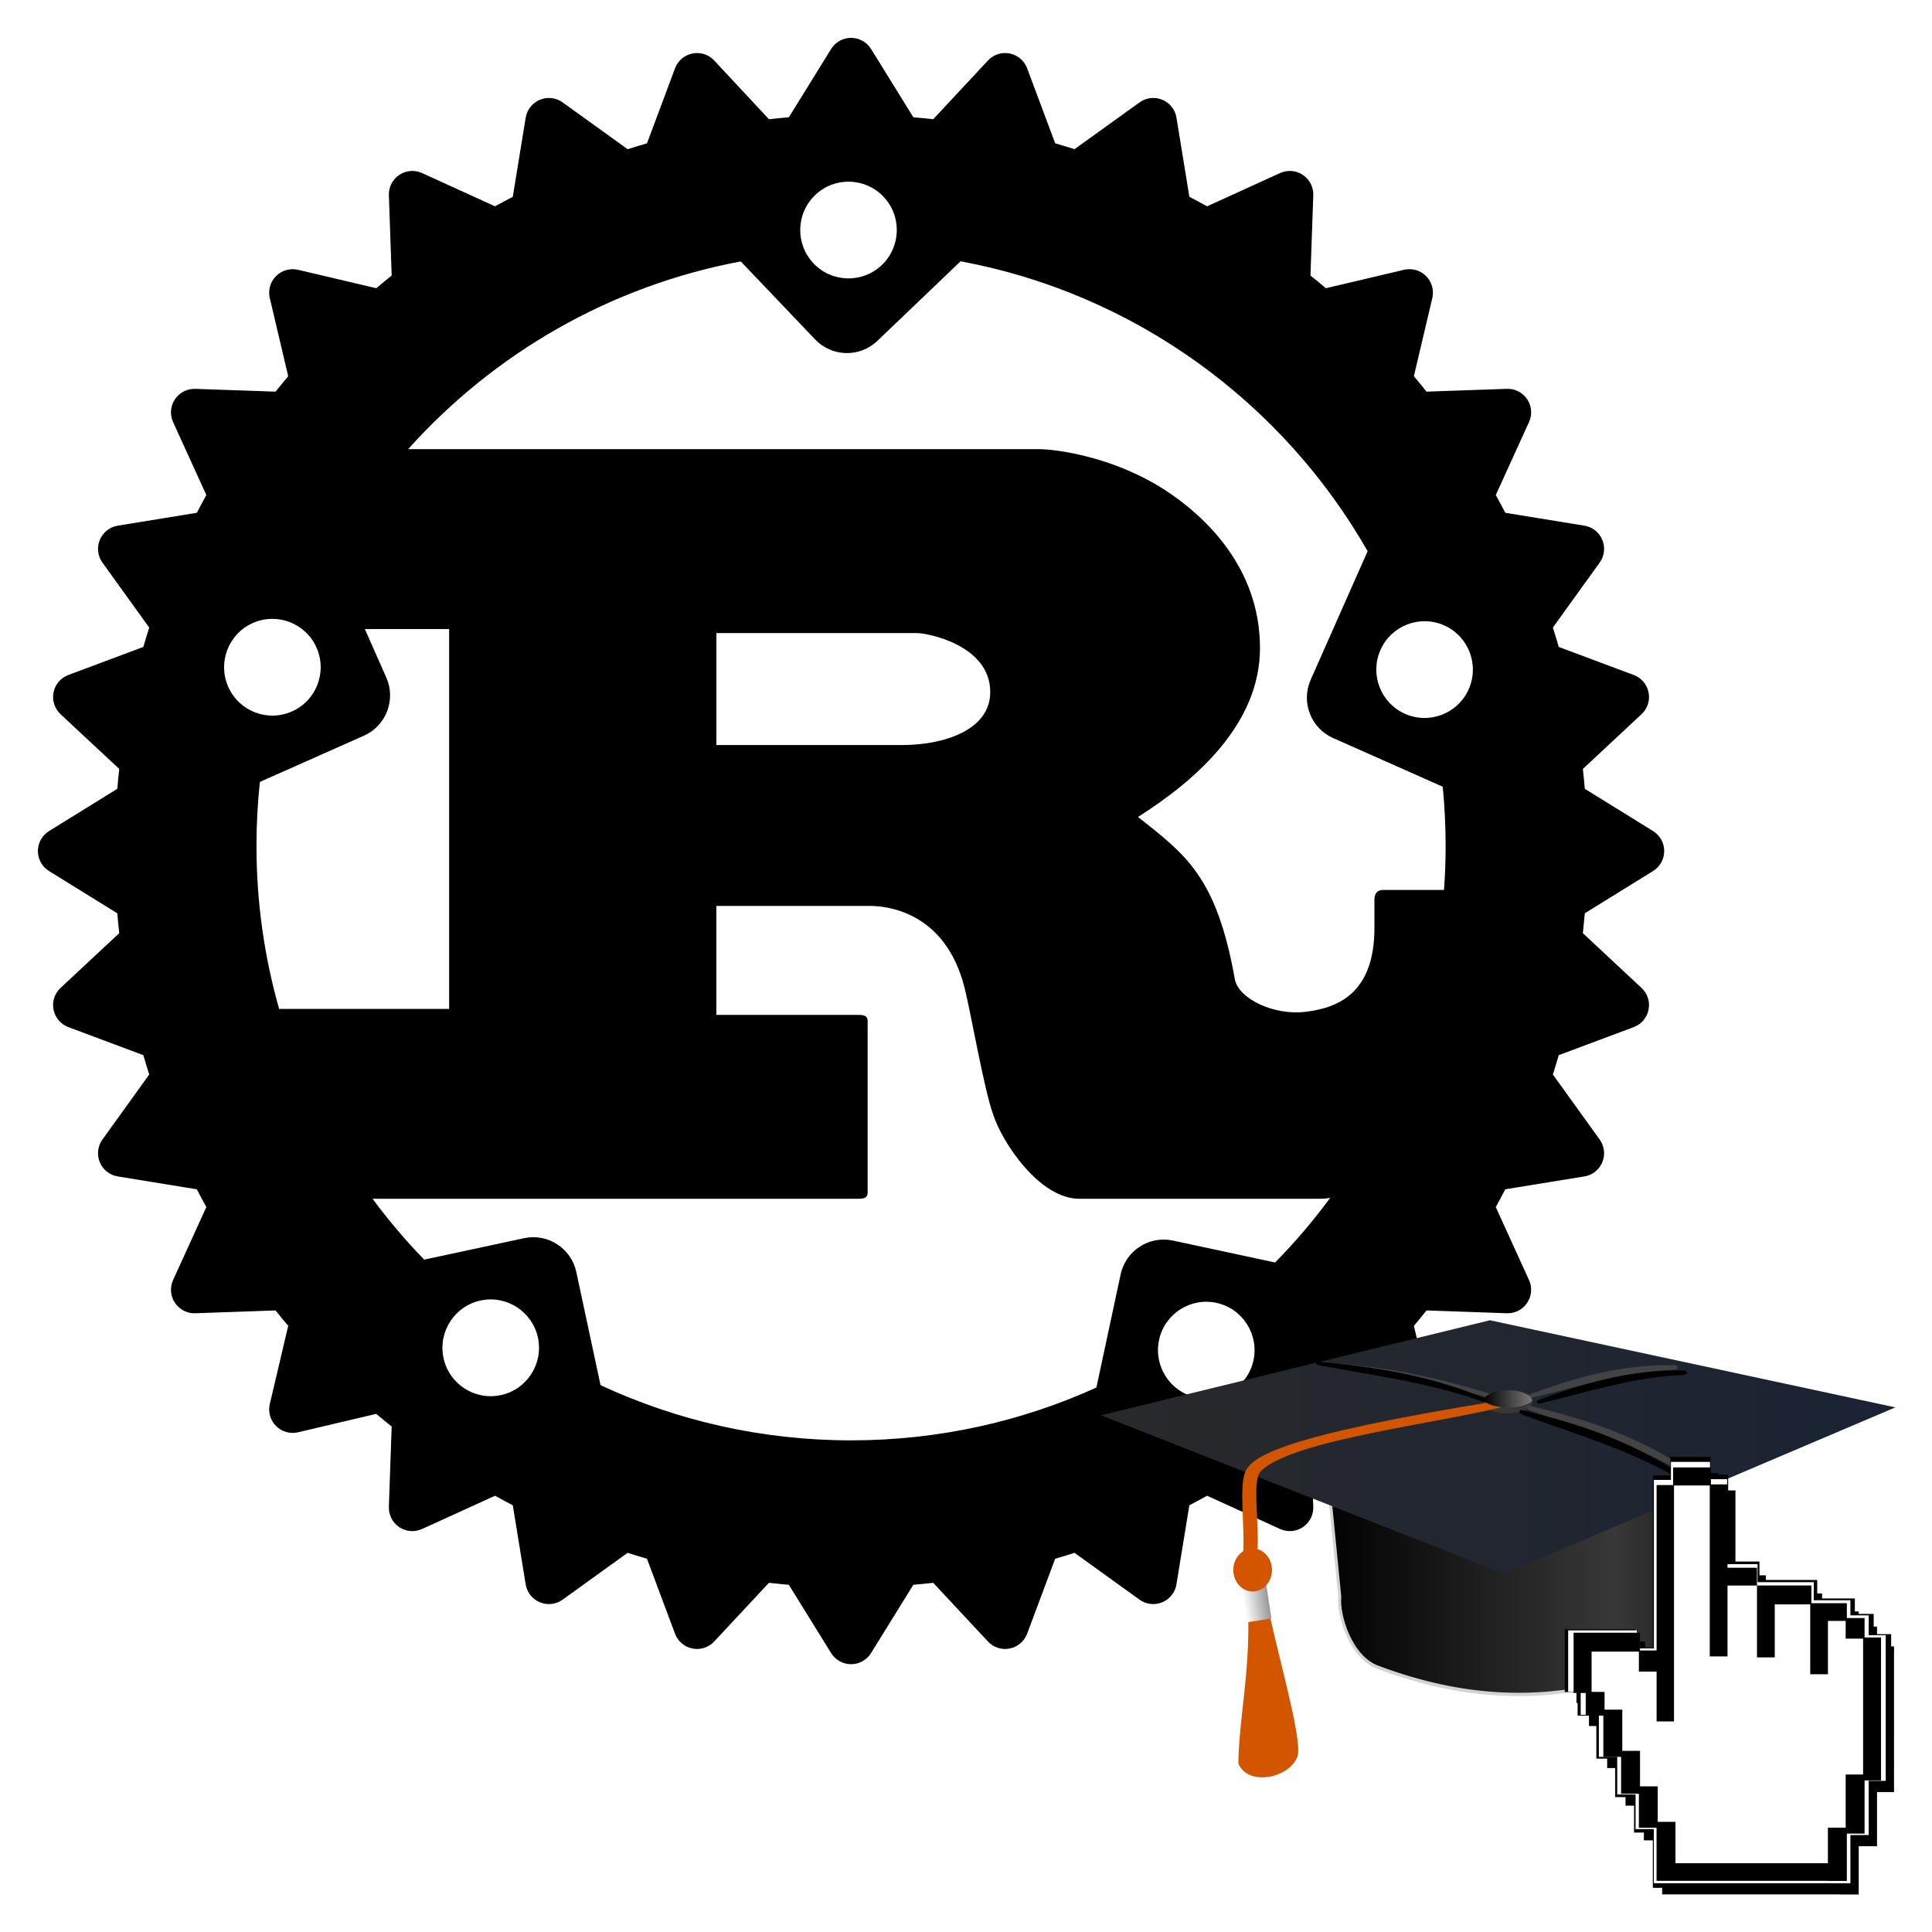 <?xml version="1.0" encoding="UTF-8" standalone="no"?>
<!-- Created with Inkscape (http://www.inkscape.org/) -->

<svg
   xmlns:dc="http://purl.org/dc/elements/1.1/"
   xmlns:cc="http://creativecommons.org/ns#"
   xmlns:rdf="http://www.w3.org/1999/02/22-rdf-syntax-ns#"
   xmlns:svg="http://www.w3.org/2000/svg"
   xmlns="http://www.w3.org/2000/svg"
   xmlns:xlink="http://www.w3.org/1999/xlink"
   xmlns:sodipodi="http://sodipodi.sourceforge.net/DTD/sodipodi-0.dtd"
   xmlns:inkscape="http://www.inkscape.org/namespaces/inkscape"
   width="200"
   height="200"
   viewBox="0 0 52.917 52.917"
   version="1.1"
   id="svg8"
   inkscape:version="0.92.1 r"
   sodipodi:docname="rust_primeros_pasos (copia).svg"
   inkscape:export-filename="/home/jdiaz/Descargas/Presentacion-RUST/media/rust-educacion.png"
   inkscape:export-xdpi="144"
   inkscape:export-ydpi="144">
  <defs
     id="defs2">
    <linearGradient
       id="linearGradient3288">
      <stop
         id="stop3290"
         offset="0"
         style="stop-color:#ffffff;stop-opacity:1;" />
      <stop
         id="stop3292"
         offset="1"
         style="stop-color:#d3d2ff;stop-opacity:1;" />
    </linearGradient>
    <linearGradient
       id="linearGradient3882"
       inkscape:collect="always">
      <stop
         id="stop3884"
         offset="0"
         style="stop-color:#ffffff;stop-opacity:1;" />
      <stop
         id="stop3886"
         offset="1"
         style="stop-color:#ffffff;stop-opacity:0;" />
    </linearGradient>
    <linearGradient
       id="linearGradient3860">
      <stop
         id="stop3862"
         offset="0"
         style="stop-color:#bbbaff;stop-opacity:1;" />
      <stop
         style="stop-color:#caedff;stop-opacity:1;"
         offset="0.25"
         id="stop3876" />
      <stop
         style="stop-color:#ffffff;stop-opacity:1;"
         offset="0.45"
         id="stop3868" />
      <stop
         id="stop3874"
         offset="0.607"
         style="stop-color:#caedff;stop-opacity:1;" />
      <stop
         id="stop3870"
         offset="0.708"
         style="stop-color:#dddcff;stop-opacity:1;" />
      <stop
         id="stop3864"
         offset="1"
         style="stop-color:#bbbaff;stop-opacity:1;" />
    </linearGradient>
    <linearGradient
       id="linearGradient3713">
      <stop
         id="stop3715"
         offset="0"
         style="stop-color:#4d4d4d;stop-opacity:0;" />
      <stop
         style="stop-color:#4d4d4d;stop-opacity:0.582;"
         offset="0.5"
         id="stop3721" />
      <stop
         id="stop3717"
         offset="1"
         style="stop-color:#4d4d4d;stop-opacity:0;" />
    </linearGradient>
    <linearGradient
       id="linearGradient3677">
      <stop
         id="stop3679"
         offset="0"
         style="stop-color:#216908;stop-opacity:1" />
      <stop
         style="stop-color:#217808;stop-opacity:1;"
         offset="0.679"
         id="stop3685" />
      <stop
         id="stop3681"
         offset="1"
         style="stop-color:#fdffff;stop-opacity:1;" />
    </linearGradient>
    <linearGradient
       id="linearGradient3546">
      <stop
         style="stop-color:#216908;stop-opacity:1"
         offset="0"
         id="stop3548" />
      <stop
         style="stop-color:#2e3436;stop-opacity:1"
         offset="1"
         id="stop3550" />
    </linearGradient>
    <linearGradient
       id="linearGradient3514">
      <stop
         id="stop3516"
         offset="0"
         style="stop-color:#ffffff;stop-opacity:0.005;" />
      <stop
         id="stop3518"
         offset="1"
         style="stop-color:#ffffff;stop-opacity:1" />
    </linearGradient>
    <linearGradient
       id="linearGradient3474">
      <stop
         id="stop3476"
         offset="0"
         style="stop-color:#ffffff;stop-opacity:0;" />
      <stop
         style="stop-color:#ffffff;stop-opacity:0.495;"
         offset="0.5"
         id="stop3482" />
      <stop
         id="stop3478"
         offset="1"
         style="stop-color:#ffffff;stop-opacity:0;" />
    </linearGradient>
    <linearGradient
       inkscape:collect="always"
       id="linearGradient3462">
      <stop
         style="stop-color:#216908;stop-opacity:1"
         offset="0"
         id="stop3464" />
      <stop
         style="stop-color:#91d007;stop-opacity:1"
         offset="1"
         id="stop3466" />
    </linearGradient>
    <linearGradient
       id="linearGradient3444">
      <stop
         id="stop3446"
         offset="0"
         style="stop-color:#a7d939;stop-opacity:1" />
      <stop
         id="stop3448"
         offset="1"
         style="stop-color:#3e8f07;stop-opacity:1" />
    </linearGradient>
    <linearGradient
       id="linearGradient3426"
       inkscape:collect="always">
      <stop
         id="stop3428"
         offset="0"
         style="stop-color:#217808;stop-opacity:1;" />
      <stop
         id="stop3430"
         offset="1"
         style="stop-color:#216908;stop-opacity:1" />
    </linearGradient>
    <linearGradient
       id="linearGradient3418"
       inkscape:collect="always">
      <stop
         id="stop3420"
         offset="0"
         style="stop-color:#91d007;stop-opacity:1;" />
      <stop
         id="stop3422"
         offset="1"
         style="stop-color:#217808;stop-opacity:1" />
    </linearGradient>
    <linearGradient
       id="linearGradient3408">
      <stop
         id="stop3410"
         offset="0"
         style="stop-color:#91d007;stop-opacity:1;" />
      <stop
         id="stop3412"
         offset="1"
         style="stop-color:#91d04a;stop-opacity:1;" />
    </linearGradient>
    <inkscape:perspective
       id="perspective9"
       inkscape:persp3d-origin="372.04724 : 350.78739 : 1"
       inkscape:vp_z="744.09448 : 526.18109 : 1"
       inkscape:vp_y="0 : 1000 : 0"
       inkscape:vp_x="0 : 526.18109 : 1"
       sodipodi:type="inkscape:persp3d" />
    <inkscape:perspective
       sodipodi:type="inkscape:persp3d"
       inkscape:vp_x="0 : 100 : 1"
       inkscape:vp_y="0 : 1000 : 0"
       inkscape:vp_z="600 : 100 : 1"
       inkscape:persp3d-origin="300 : 66.666667 : 1"
       id="perspective3343" />
    <linearGradient
       gradientUnits="userSpaceOnUse"
       y2="16.583"
       x2="47.648"
       y1="11.012"
       x1="18.588"
       id="linearGradient3866"
       xlink:href="#linearGradient3860"
       inkscape:collect="always" />
    <linearGradient
       gradientTransform="translate(-1.166,23.19)"
       gradientUnits="userSpaceOnUse"
       y2="-0.842"
       x2="22.543"
       y1="-26.364"
       x1="45.992"
       id="linearGradient3888"
       xlink:href="#linearGradient3882"
       inkscape:collect="always" />
    <linearGradient
       y2="110.321"
       x2="233.198"
       y1="103.644"
       x1="371.563"
       gradientUnits="userSpaceOnUse"
       id="linearGradient3332"
       xlink:href="#linearGradient3462"
       inkscape:collect="always" />
    <linearGradient
       y2="197.626"
       x2="365.862"
       y1="78.769"
       x1="365.862"
       gradientUnits="userSpaceOnUse"
       id="linearGradient3334"
       xlink:href="#linearGradient3426"
       inkscape:collect="always" />
    <linearGradient
       y2="193.792"
       x2="415.771"
       y1="47.691"
       x1="413.225"
       gradientUnits="userSpaceOnUse"
       id="linearGradient3336"
       xlink:href="#linearGradient3418"
       inkscape:collect="always" />
    <linearGradient
       y2="84.988"
       x2="385.74"
       y1="86.024"
       x1="387.628"
       gradientUnits="userSpaceOnUse"
       id="linearGradient3338"
       xlink:href="#linearGradient3408"
       inkscape:collect="always" />
    <radialGradient
       r="4.487"
       fy="164.792"
       fx="425.049"
       cy="164.792"
       cx="425.049"
       gradientTransform="matrix(2.715,-0.037,0.122,8.958,-706.711,-1308.179)"
       gradientUnits="userSpaceOnUse"
       id="radialGradient3340"
       xlink:href="#linearGradient3514"
       inkscape:collect="always" />
    <linearGradient
       y2="231.125"
       x2="370.008"
       y1="106.753"
       x1="494.381"
       gradientUnits="userSpaceOnUse"
       id="linearGradient3342"
       xlink:href="#linearGradient3418"
       inkscape:collect="always" />
    <linearGradient
       y2="218.838"
       x2="285.063"
       y1="151.32"
       x1="381.409"
       gradientTransform="translate(0,-0.518)"
       gradientUnits="userSpaceOnUse"
       id="linearGradient3344"
       xlink:href="#linearGradient3418"
       inkscape:collect="always" />
    <radialGradient
       r="4.487"
       fy="164.792"
       fx="425.049"
       cy="164.792"
       cx="425.049"
       gradientTransform="matrix(2.715,-0.037,0.122,8.958,-720.269,-1301.583)"
       gradientUnits="userSpaceOnUse"
       id="radialGradient3346"
       xlink:href="#linearGradient3514"
       inkscape:collect="always" />
    <radialGradient
       r="4.487"
       fy="164.792"
       fx="425.049"
       cy="164.792"
       cx="425.049"
       gradientTransform="matrix(2.715,-0.037,0.122,8.958,-734.56,-1294.987)"
       gradientUnits="userSpaceOnUse"
       id="radialGradient3348"
       xlink:href="#linearGradient3514"
       inkscape:collect="always" />
    <radialGradient
       r="4.487"
       fy="164.792"
       fx="425.049"
       cy="164.792"
       cx="425.049"
       gradientTransform="matrix(2.715,-0.037,0.122,8.958,-747.385,-1289.124)"
       gradientUnits="userSpaceOnUse"
       id="radialGradient3350"
       xlink:href="#linearGradient3514"
       inkscape:collect="always" />
    <linearGradient
       y2="118.22"
       x2="435.692"
       y1="144.97"
       x1="439.71"
       gradientUnits="userSpaceOnUse"
       id="linearGradient3352"
       xlink:href="#linearGradient3546"
       inkscape:collect="always" />
    <linearGradient
       y2="145.703"
       x2="388.788"
       y1="95.135"
       x1="499.452"
       gradientUnits="userSpaceOnUse"
       id="linearGradient3354"
       xlink:href="#linearGradient3418"
       inkscape:collect="always" />
    <linearGradient
       y2="106.494"
       x2="395.66"
       y1="106.494"
       x1="377.8"
       gradientUnits="userSpaceOnUse"
       id="linearGradient3356"
       xlink:href="#linearGradient3677"
       inkscape:collect="always" />
    <linearGradient
       y2="109.022"
       x2="387.839"
       y1="109.022"
       x1="311.017"
       gradientTransform="translate(-0.389,-0.13)"
       gradientUnits="userSpaceOnUse"
       id="linearGradient3358"
       xlink:href="#linearGradient3546"
       inkscape:collect="always" />
    <linearGradient
       y2="123.336"
       x2="270.51"
       y1="148.211"
       x1="383.482"
       gradientUnits="userSpaceOnUse"
       id="linearGradient3360"
       xlink:href="#linearGradient3418"
       inkscape:collect="always" />
    <linearGradient
       y2="143.943"
       x2="397.045"
       y1="143.943"
       x1="384.687"
       gradientUnits="userSpaceOnUse"
       id="linearGradient3362"
       xlink:href="#linearGradient3444"
       inkscape:collect="always" />
    <linearGradient
       y2="184.91"
       x2="401.614"
       y1="186.377"
       x1="380.36"
       gradientUnits="userSpaceOnUse"
       id="linearGradient3364"
       xlink:href="#linearGradient3444"
       inkscape:collect="always" />
    <linearGradient
       y2="60.323"
       x2="389.888"
       y1="151.932"
       x1="392.086"
       gradientUnits="userSpaceOnUse"
       id="linearGradient3366"
       xlink:href="#linearGradient3882"
       inkscape:collect="always" />
    <linearGradient
       y2="184.91"
       x2="395.115"
       y1="184.91"
       x1="384.683"
       gradientUnits="userSpaceOnUse"
       id="linearGradient3368"
       xlink:href="#linearGradient3474"
       inkscape:collect="always" />
    <linearGradient
       y2="143.943"
       x2="397.045"
       y1="143.943"
       x1="384.687"
       gradientUnits="userSpaceOnUse"
       id="linearGradient3370"
       xlink:href="#linearGradient3474"
       inkscape:collect="always" />
    <linearGradient
       y2="181.98"
       x2="323.196"
       y1="58.125"
       x1="414.805"
       gradientUnits="userSpaceOnUse"
       id="linearGradient3372"
       xlink:href="#linearGradient3882"
       inkscape:collect="always" />
    <linearGradient
       y2="135.903"
       x2="334.251"
       y1="152.356"
       x1="330.105"
       gradientUnits="userSpaceOnUse"
       id="linearGradient3374"
       xlink:href="#linearGradient3546"
       inkscape:collect="always" />
    <linearGradient
       y2="90.294"
       x2="480.648"
       y1="90.294"
       x1="388.146"
       gradientUnits="userSpaceOnUse"
       id="linearGradient3377"
       xlink:href="#linearGradient3713"
       inkscape:collect="always" />
    <linearGradient
       y2="94.413"
       x2="394.71"
       y1="90.203"
       x1="409.418"
       gradientUnits="userSpaceOnUse"
       id="linearGradient3379"
       xlink:href="#linearGradient3546"
       inkscape:collect="always" />
    <linearGradient
       y2="3.776"
       x2="37.672"
       y1="24.227"
       x1="26.362"
       gradientUnits="userSpaceOnUse"
       id="linearGradient3381"
       xlink:href="#linearGradient3860"
       inkscape:collect="always" />
    <radialGradient
       r="1.684"
       fy="-6.77"
       fx="66.254"
       cy="-6.77"
       cx="66.254"
       gradientTransform="matrix(1,0,0,1.406,0,2.551)"
       gradientUnits="userSpaceOnUse"
       id="radialGradient3383"
       xlink:href="#linearGradient3288"
       inkscape:collect="always" />
    <radialGradient
       r="4.487"
       fy="164.792"
       fx="425.049"
       cy="164.792"
       cx="425.049"
       gradientTransform="matrix(2.715,-0.037,0.122,8.958,-706.711,-1308.179)"
       gradientUnits="userSpaceOnUse"
       id="radialGradient3241"
       xlink:href="#linearGradient3514"
       inkscape:collect="always" />
    <radialGradient
       r="4.487"
       fy="164.792"
       fx="425.049"
       cy="164.792"
       cx="425.049"
       gradientTransform="matrix(2.715,-0.037,0.122,8.958,-720.269,-1301.583)"
       gradientUnits="userSpaceOnUse"
       id="radialGradient3247"
       xlink:href="#linearGradient3514"
       inkscape:collect="always" />
    <radialGradient
       r="4.487"
       fy="164.792"
       fx="425.049"
       cy="164.792"
       cx="425.049"
       gradientTransform="matrix(2.715,-0.037,0.122,8.958,-734.56,-1294.987)"
       gradientUnits="userSpaceOnUse"
       id="radialGradient3249"
       xlink:href="#linearGradient3514"
       inkscape:collect="always" />
    <radialGradient
       r="4.487"
       fy="164.792"
       fx="425.049"
       cy="164.792"
       cx="425.049"
       gradientTransform="matrix(2.715,-0.037,0.122,8.958,-747.385,-1289.124)"
       gradientUnits="userSpaceOnUse"
       id="radialGradient3251"
       xlink:href="#linearGradient3514"
       inkscape:collect="always" />
    <radialGradient
       r="1.684"
       fy="-6.77"
       fx="66.254"
       cy="-6.77"
       cx="66.254"
       gradientTransform="matrix(1,0,0,1.406,0,2.551)"
       gradientUnits="userSpaceOnUse"
       id="radialGradient3283"
       xlink:href="#linearGradient3288"
       inkscape:collect="always" />
    <filter
       color-interpolation-filters="sRGB"
       inkscape:collect="always"
       id="filter5076"
       x="-0.112"
       width="1.224"
       y="-0.084"
       height="1.169">
      <feGaussianBlur
         inkscape:collect="always"
         stdDeviation="12.537"
         id="feGaussianBlur5078" />
    </filter>
    <inkscape:perspective
       id="perspective3416"
       inkscape:persp3d-origin="372.04724 : 350.78739 : 1"
       inkscape:vp_z="744.09448 : 526.18109 : 1"
       inkscape:vp_y="0 : 1000 : 0"
       inkscape:vp_x="0 : 526.18109 : 1"
       sodipodi:type="inkscape:persp3d" />
    <inkscape:perspective
       sodipodi:type="inkscape:persp3d"
       inkscape:vp_x="0 : 526.18109 : 1"
       inkscape:vp_y="0 : 1000 : 0"
       inkscape:vp_z="744.09448 : 526.18109 : 1"
       inkscape:persp3d-origin="372.04724 : 350.78739 : 1"
       id="perspective3260" />
    <linearGradient
       inkscape:collect="always"
       xlink:href="#linearGradient3702"
       id="linearGradient3678"
       gradientUnits="userSpaceOnUse"
       x1="25.058"
       y1="47.028"
       x2="25.058"
       y2="39.999" />
    <radialGradient
       inkscape:collect="always"
       xlink:href="#linearGradient3688"
       id="radialGradient3676"
       gradientUnits="userSpaceOnUse"
       gradientTransform="matrix(2.004,0,0,1.4,-20.012,-104.4)"
       cx="4.993"
       cy="43.5"
       r="2.5" />
    <radialGradient
       inkscape:collect="always"
       xlink:href="#linearGradient3688"
       id="radialGradient3674"
       gradientUnits="userSpaceOnUse"
       gradientTransform="matrix(2.004,0,0,1.4,27.988,-17.4)"
       cx="4.993"
       cy="43.5"
       r="2.5" />
    <linearGradient
       id="linearGradient3702">
      <stop
         offset="0"
         style="stop-opacity:0"
         id="stop3704" />
      <stop
         offset=".5"
         id="stop3710" />
      <stop
         offset="1"
         style="stop-opacity:0"
         id="stop3706" />
    </linearGradient>
    <linearGradient
       id="linearGradient3688">
      <stop
         offset="0"
         id="stop3690" />
      <stop
         offset="1"
         style="stop-opacity:0"
         id="stop3692" />
    </linearGradient>
    <radialGradient
       r="2.5"
       gradientTransform="matrix(2.004,0,0,1.4,27.988,-17.4)"
       cx="4.993"
       cy="43.5"
       gradientUnits="userSpaceOnUse"
       xlink:href="#linearGradient3688"
       id="radialGradient2470" />
    <radialGradient
       r="2.5"
       gradientTransform="matrix(2.004,0,0,1.4,-20.012,-104.4)"
       cx="4.993"
       cy="43.5"
       gradientUnits="userSpaceOnUse"
       xlink:href="#linearGradient3688"
       id="radialGradient2472" />
    <linearGradient
       x1="26.959"
       y1="-0"
       gradientTransform="translate(-3,6)"
       x2="26.959"
       gradientUnits="userSpaceOnUse"
       y2="39.09"
       id="linearGradient2489">
      <stop
         offset="0"
         style="stop-color:#fff"
         id="stop4224" />
      <stop
         offset="1"
         style="stop-color:#fff;stop-opacity:0"
         id="stop4226" />
    </linearGradient>
    <radialGradient
       r="20"
       gradientTransform="matrix(0,2.025,-2.92,-6.6864e-8,58.192,-1.457)"
       cx="7.44"
       cy="15.377"
       gradientUnits="userSpaceOnUse"
       id="radialGradient2492">
      <stop
         offset="0"
         style="stop-color:#eef87e"
         id="stop3244" />
      <stop
         offset=".262"
         style="stop-color:#cde34f"
         id="stop3246" />
      <stop
         offset=".661"
         style="stop-color:#93b723"
         id="stop3248" />
      <stop
         offset="1"
         style="stop-color:#5a7e0d"
         id="stop3250" />
    </radialGradient>
    <linearGradient
       x1="24"
       y1="44"
       gradientTransform="matrix(0.744,0,0,0.744,3.154,12.154)"
       x2="24"
       gradientUnits="userSpaceOnUse"
       y2="3.899"
       id="linearGradient2494">
      <stop
         offset="0"
         style="stop-color:#455f0e"
         id="stop2492-0" />
      <stop
         offset="1"
         style="stop-color:#84a718"
         id="stop2494-6" />
    </linearGradient>
    <inkscape:perspective
       sodipodi:type="inkscape:persp3d"
       inkscape:vp_x="0 : 190.1255 : 1"
       inkscape:vp_y="0 : 1000 : 0"
       inkscape:vp_z="379.95499 : 190.1255 : 1"
       inkscape:persp3d-origin="189.97749 : 126.75034 : 1"
       id="perspective12" />
    <linearGradient
       inkscape:collect="always"
       xlink:href="#linearGradient3882"
       id="linearGradient6301"
       gradientUnits="userSpaceOnUse"
       x1="306.751"
       y1="798.156"
       x2="284.611"
       y2="686.351" />
    <linearGradient
       inkscape:collect="always"
       xlink:href="#linearGradient3882"
       id="linearGradient6299"
       gradientUnits="userSpaceOnUse"
       gradientTransform="translate(-433.5,261.347)"
       x1="289.531"
       y1="466.859"
       x2="348.267"
       y2="694.883" />
    <linearGradient
       id="linearGradient5662">
      <stop
         id="stop5664"
         offset="0"
         style="stop-color:#969696;stop-opacity:1;" />
      <stop
         id="stop5666"
         offset="1"
         style="stop-color:#ededed;stop-opacity:1;" />
    </linearGradient>
    <linearGradient
       id="linearGradient1654">
      <stop
         id="stop1655"
         offset="0"
         style="stop-color:#a27d54;stop-opacity:1;" />
      <stop
         id="stop1656"
         offset="1"
         style="stop-color:#f5bd7f;stop-opacity:1;" />
    </linearGradient>
    <linearGradient
       id="linearGradient1650">
      <stop
         id="stop1651"
         offset="0"
         style="stop-color:#bf6663;stop-opacity:1;" />
      <stop
         id="stop1652"
         offset="1"
         style="stop-color:#ff8884;stop-opacity:1;" />
    </linearGradient>
    <linearGradient
       id="linearGradient5606">
      <stop
         id="stop5608"
         offset="0"
         style="stop-color:#000000;stop-opacity:0;" />
      <stop
         id="stop5610"
         offset="0.5"
         style="stop-color:#000000;stop-opacity:0.157;" />
      <stop
         id="stop5612"
         offset="1"
         style="stop-color:#000000;stop-opacity:0;" />
    </linearGradient>
    <linearGradient
       id="linearGradient1630">
      <stop
         id="stop1631"
         offset="0"
         style="stop-color:#d2b200;stop-opacity:1;" />
      <stop
         id="stop1658"
         offset="0.5"
         style="stop-color:#ffc300;stop-opacity:1;" />
      <stop
         id="stop1659"
         offset="0.75"
         style="stop-color:#ffed00;stop-opacity:1;" />
      <stop
         id="stop1632"
         offset="1"
         style="stop-color:#ffdd00;stop-opacity:1;" />
    </linearGradient>
    <linearGradient
       gradientTransform="matrix(3.254,0,0,0.422,-42.303,-150.483)"
       gradientUnits="userSpaceOnUse"
       id="linearGradient1633"
       inkscape:collect="always"
       x1="126.088"
       x2="126.088"
       xlink:href="#linearGradient1630"
       y1="528.572"
       y2="377.063" />
    <linearGradient
       x1="326.602"
       y1="75.575"
       x2="317.161"
       y2="88.006"
       id="linearGradient2919"
       xlink:href="#linearGradient3882"
       gradientUnits="userSpaceOnUse"
       gradientTransform="matrix(1.738,0,0,1.728,-513.762,-84.832)" />
    <linearGradient
       x1="324.497"
       y1="70.282"
       x2="330.061"
       y2="99.274"
       id="linearGradient2909"
       xlink:href="#linearGradient7444"
       gradientUnits="userSpaceOnUse"
       gradientTransform="matrix(1.738,0,0,1.728,-513.762,-84.832)" />
    <linearGradient
       x1="304.762"
       y1="64.295"
       x2="335.3"
       y2="81.926"
       id="linearGradient2907"
       xlink:href="#linearGradient4434"
       gradientUnits="userSpaceOnUse"
       gradientTransform="matrix(1.738,0,0,1.728,-513.762,-84.832)" />
    <radialGradient
       cx="25.977"
       cy="21.623"
       r="2"
       fx="25.977"
       fy="21.623"
       id="radialGradient5017"
       xlink:href="#linearGradient3688"
       gradientUnits="userSpaceOnUse"
       gradientTransform="matrix(-1.414,-1.393,1.118,-1.101,45.03,90.751)" />
    <linearGradient
       x1="-45.569"
       y1="7.714"
       x2="-36.083"
       y2="12.324"
       id="linearGradient5009"
       xlink:href="#linearGradient4093"
       gradientUnits="userSpaceOnUse"
       gradientTransform="matrix(1.362,0,0,1.362,11.25,0.011)" />
    <linearGradient
       x1="-2.197"
       y1="40.972"
       x2="-10.566"
       y2="40.949"
       id="linearGradient5007"
       xlink:href="#linearGradient4099"
       gradientUnits="userSpaceOnUse"
       gradientTransform="matrix(1.099,-3.9000905e-8,0,2.191,-35.746,-74.299)" />
    <radialGradient
       cx="-39.458"
       cy="11.84"
       r="3.906"
       fx="-39.458"
       fy="11.84"
       id="radialGradient5004"
       xlink:href="#linearGradient3882"
       gradientUnits="userSpaceOnUse"
       gradientTransform="matrix(3.155,-0.219,0.385,8.008,80.086,-88.127)" />
    <linearGradient
       x1="22.376"
       y1="35.624"
       x2="31.089"
       y2="26.885"
       id="linearGradient5001"
       xlink:href="#linearGradient7444"
       gradientUnits="userSpaceOnUse"
       gradientTransform="matrix(1.312,0,0,1.31,-6.648,-6.346)" />
    <linearGradient
       x1="25.572"
       y1="20.762"
       x2="27.368"
       y2="22.476"
       id="linearGradient4999"
       xlink:href="#linearGradient7381"
       gradientUnits="userSpaceOnUse"
       gradientTransform="matrix(-1.306,0,0,-1.299,57.122,68.481)" />
    <linearGradient
       x1="-10.535"
       y1="36.902"
       x2="-7.009"
       y2="36.912"
       id="linearGradient4996"
       xlink:href="#linearGradient3688"
       gradientUnits="userSpaceOnUse"
       gradientTransform="matrix(0.802,0,0,1.94,-41.044,-59.217)" />
    <linearGradient
       x1="-5.935"
       y1="40.39"
       x2="-10.048"
       y2="40.377"
       id="linearGradient4993"
       xlink:href="#linearGradient3688"
       gradientUnits="userSpaceOnUse"
       gradientTransform="matrix(0.688,0,0,1.935,-39.056,-57.996)" />
    <linearGradient
       x1="58.548"
       y1="37.501"
       x2="56.447"
       y2="37.586"
       id="linearGradient4990"
       xlink:href="#linearGradient3882"
       gradientUnits="userSpaceOnUse"
       gradientTransform="matrix(1.379,0,0,2.859,-120.782,-89.266)" />
    <linearGradient
       x1="54.765"
       y1="1"
       x2="54.721"
       y2="12.585"
       id="linearGradient4987"
       xlink:href="#linearGradient3882"
       gradientUnits="userSpaceOnUse"
       gradientTransform="matrix(-0.917,-0.918,0.917,-0.918,55.913,108.224)" />
    <linearGradient
       x1="29.278"
       y1="34.023"
       x2="36.001"
       y2="27.273"
       id="linearGradient4972"
       xlink:href="#linearGradient2490"
       gradientUnits="userSpaceOnUse"
       gradientTransform="matrix(1.262,0,0,1.26,1.07,1.429)" />
    <linearGradient
       id="linearGradient2490">
      <stop
         id="stop2492"
         style="stop-color:#791235;stop-opacity:1"
         offset="0" />
      <stop
         id="stop2494"
         style="stop-color:#dd3b27;stop-opacity:1"
         offset="1" />
    </linearGradient>
    <linearGradient
       x1="302.292"
       y1="58.443"
       x2="308.649"
       y2="60.768"
       id="linearGradient4734"
       xlink:href="#linearGradient7381"
       gradientUnits="userSpaceOnUse"
       gradientTransform="matrix(1.738,0,0,1.728,-513.762,-84.832)" />
    <linearGradient
       x1="97.442"
       y1="35.152"
       x2="90.221"
       y2="35.079"
       id="linearGradient4668"
       xlink:href="#linearGradient4956"
       gradientUnits="userSpaceOnUse"
       gradientTransform="matrix(1.038,-1.036,0.908,0.906,-89.936,104.181)" />
    <linearGradient
       x1="-6.308"
       y1="44.229"
       x2="-9.775"
       y2="44.14"
       id="linearGradient4665"
       xlink:href="#linearGradient3688"
       gradientUnits="userSpaceOnUse"
       gradientTransform="matrix(0.632,-0.63,1.072,1.068,0.93,-9.924)" />
    <linearGradient
       id="linearGradient7381">
      <stop
         id="stop7383"
         style="stop-color:#babdb6;stop-opacity:1"
         offset="0" />
      <stop
         id="stop7385"
         style="stop-color:white;stop-opacity:1"
         offset="1" />
    </linearGradient>
    <linearGradient
       id="linearGradient7444">
      <stop
         id="stop7446"
         style="stop-color:#888a85;stop-opacity:1"
         offset="0" />
      <stop
         id="stop7448"
         style="stop-color:#555753;stop-opacity:1"
         offset="1" />
    </linearGradient>
    <linearGradient
       id="linearGradient4434">
      <stop
         id="stop4436"
         style="stop-color:#d3d7cf;stop-opacity:1"
         offset="0" />
      <stop
         id="stop4438"
         style="stop-color:#babdb6;stop-opacity:1"
         offset="0.183" />
      <stop
         id="stop4440"
         style="stop-color:white;stop-opacity:1"
         offset="0.319" />
      <stop
         id="stop4442"
         style="stop-color:#babdb6;stop-opacity:1"
         offset="0.876" />
      <stop
         id="stop4444"
         style="stop-color:#eeeeec;stop-opacity:1"
         offset="1" />
    </linearGradient>
    <radialGradient
       cx="21.96"
       cy="34.498"
       r="12.728"
       fx="21.96"
       fy="34.498"
       id="radialGradient2921"
       xlink:href="#linearGradient3688"
       gradientUnits="userSpaceOnUse"
       gradientTransform="matrix(0.579,0,0,0.24,-4.236,49.351)" />
    <radialGradient
       cx="21.96"
       cy="34.498"
       r="12.728"
       fx="21.96"
       fy="34.498"
       id="radialGradient2918"
       xlink:href="#linearGradient3688"
       gradientUnits="userSpaceOnUse"
       gradientTransform="matrix(0.227,0,0,0.091,3.148,54.912)" />
    <radialGradient
       cx="21.96"
       cy="34.498"
       r="12.728"
       fx="21.96"
       fy="34.498"
       id="radialGradient2915"
       xlink:href="#linearGradient3688"
       gradientUnits="userSpaceOnUse"
       gradientTransform="matrix(0.772,0,0,0.24,34.967,48.77)" />
    <radialGradient
       cx="21.96"
       cy="34.498"
       r="12.728"
       fx="21.96"
       fy="34.498"
       id="radialGradient2912"
       xlink:href="#linearGradient3688"
       gradientUnits="userSpaceOnUse"
       gradientTransform="matrix(0.316,0,0,0.091,45.342,54.291)" />
    <linearGradient
       id="linearGradient4093">
      <stop
         id="stop4095"
         style="stop-color:#bb5e12;stop-opacity:1"
         offset="0" />
      <stop
         id="stop4097"
         style="stop-color:#cd8033;stop-opacity:1"
         offset="1" />
    </linearGradient>
    <linearGradient
       id="linearGradient4099">
      <stop
         id="stop4101"
         style="stop-color:#edd563;stop-opacity:1"
         offset="0" />
      <stop
         id="stop4103"
         style="stop-color:#e08223;stop-opacity:1"
         offset="1" />
    </linearGradient>
    <linearGradient
       id="linearGradient4956">
      <stop
         id="stop4958"
         style="stop-color:#f8b17e;stop-opacity:1"
         offset="0" />
      <stop
         id="stop4960"
         style="stop-color:#e35d4f;stop-opacity:1"
         offset="0.262" />
      <stop
         id="stop4962"
         style="stop-color:#c6262e;stop-opacity:1"
         offset="0.663" />
      <stop
         id="stop4964"
         style="stop-color:#690b54;stop-opacity:1"
         offset="1" />
    </linearGradient>
    <linearGradient
       y2="377.063"
       x2="126.088"
       y1="528.572"
       x1="126.088"
       gradientTransform="matrix(3.254,0,0,0.422,-143.215,752.686)"
       gradientUnits="userSpaceOnUse"
       id="linearGradient3824"
       xlink:href="#linearGradient1630"
       inkscape:collect="always" />
    <linearGradient
       y2="2157.533"
       x2="25.595"
       y1="2122.971"
       x1="25.595"
       gradientTransform="matrix(16.21,0,0,0.085,-145.575,737.921)"
       gradientUnits="userSpaceOnUse"
       id="linearGradient3826"
       xlink:href="#linearGradient5606"
       inkscape:collect="always" />
    <linearGradient
       y2="2157.533"
       x2="25.595"
       y1="2122.971"
       x1="25.595"
       gradientTransform="matrix(16.21,0,0,0.085,-144.537,781.544)"
       gradientUnits="userSpaceOnUse"
       id="linearGradient3828"
       xlink:href="#linearGradient5606"
       inkscape:collect="always" />
    <linearGradient
       y2="2157.533"
       x2="25.595"
       y1="2122.971"
       x1="25.595"
       gradientTransform="matrix(16.21,0,0,0.085,-141.657,758.03)"
       gradientUnits="userSpaceOnUse"
       id="linearGradient3830"
       xlink:href="#linearGradient5606"
       inkscape:collect="always" />
    <linearGradient
       y2="122.222"
       x2="707.666"
       y1="172.284"
       x1="708.081"
       gradientTransform="matrix(1.057,0,0,1.301,-160.803,752.686)"
       gradientUnits="userSpaceOnUse"
       id="linearGradient3832"
       xlink:href="#linearGradient1650"
       inkscape:collect="always" />
    <linearGradient
       y2="157.347"
       x2="505.72"
       y1="221.537"
       x1="505.72"
       gradientTransform="matrix(1.364,0,0,1.008,-143.215,752.686)"
       gradientUnits="userSpaceOnUse"
       id="linearGradient3834"
       xlink:href="#linearGradient5662"
       inkscape:collect="always" />
    <linearGradient
       y2="193.193"
       x2="60.266"
       y1="269.752"
       x1="50.804"
       gradientTransform="matrix(1.659,0,0,0.829,-134.161,752.352)"
       gradientUnits="userSpaceOnUse"
       id="linearGradient3836"
       xlink:href="#linearGradient1654"
       inkscape:collect="always" />
    <linearGradient
       y2="62.198"
       x2="1351.47"
       y1="80.99"
       x1="1327.088"
       gradientTransform="matrix(0.524,0,0,2.596,-139.304,753.752)"
       gradientUnits="userSpaceOnUse"
       id="linearGradient3838"
       xlink:href="#linearGradient5662"
       inkscape:collect="always" />
    <linearGradient
       y2="62.198"
       x2="1351.47"
       y1="80.99"
       x1="1327.088"
       gradientTransform="matrix(0.524,0,0,2.596,-145.166,753.752)"
       gradientUnits="userSpaceOnUse"
       id="linearGradient3840"
       xlink:href="#linearGradient5662"
       inkscape:collect="always" />
    <linearGradient
       y2="62.198"
       x2="1351.47"
       y1="80.99"
       x1="1327.088"
       gradientTransform="matrix(0.524,0,0,2.596,-151.029,753.752)"
       gradientUnits="userSpaceOnUse"
       id="linearGradient3842"
       xlink:href="#linearGradient5662"
       inkscape:collect="always" />
    <linearGradient
       y2="62.198"
       x2="1351.47"
       y1="80.99"
       x1="1327.088"
       gradientTransform="matrix(0.524,0,0,2.596,-174.481,753.752)"
       gradientUnits="userSpaceOnUse"
       id="linearGradient3844"
       xlink:href="#linearGradient5662"
       inkscape:collect="always" />
    <linearGradient
       y2="62.198"
       x2="1351.47"
       y1="80.99"
       x1="1327.088"
       gradientTransform="matrix(0.524,0,0,2.596,-180.344,753.752)"
       gradientUnits="userSpaceOnUse"
       id="linearGradient3846"
       xlink:href="#linearGradient5662"
       inkscape:collect="always" />
    <linearGradient
       y2="62.198"
       x2="1351.47"
       y1="80.99"
       x1="1327.088"
       gradientTransform="matrix(0.524,0,0,2.596,-186.207,753.752)"
       gradientUnits="userSpaceOnUse"
       id="linearGradient3848"
       xlink:href="#linearGradient5662"
       inkscape:collect="always" />
    <radialGradient
       inkscape:collect="always"
       xlink:href="#linearGradient3288"
       id="radialGradient3383-6"
       gradientUnits="userSpaceOnUse"
       gradientTransform="matrix(1,0,0,1.406,0,2.551)"
       cx="66.254"
       cy="-6.77"
       fx="66.254"
       fy="-6.77"
       r="1.684" />
    <radialGradient
       inkscape:collect="always"
       xlink:href="#linearGradient3514"
       id="radialGradient3350-9"
       gradientUnits="userSpaceOnUse"
       gradientTransform="matrix(2.715,-0.037,0.122,8.958,-747.385,-1289.124)"
       cx="425.049"
       cy="164.792"
       fx="425.049"
       fy="164.792"
       r="4.487" />
    <radialGradient
       inkscape:collect="always"
       xlink:href="#linearGradient3514"
       id="radialGradient3348-8"
       gradientUnits="userSpaceOnUse"
       gradientTransform="matrix(2.715,-0.037,0.122,8.958,-734.56,-1294.987)"
       cx="425.049"
       cy="164.792"
       fx="425.049"
       fy="164.792"
       r="4.487" />
    <radialGradient
       inkscape:collect="always"
       xlink:href="#linearGradient3514"
       id="radialGradient3346-1"
       gradientUnits="userSpaceOnUse"
       gradientTransform="matrix(2.715,-0.037,0.122,8.958,-720.269,-1301.583)"
       cx="425.049"
       cy="164.792"
       fx="425.049"
       fy="164.792"
       r="4.487" />
    <radialGradient
       inkscape:collect="always"
       xlink:href="#linearGradient3514"
       id="radialGradient3340-8"
       gradientUnits="userSpaceOnUse"
       gradientTransform="matrix(2.715,-0.037,0.122,8.958,-706.711,-1308.179)"
       cx="425.049"
       cy="164.792"
       fx="425.049"
       fy="164.792"
       r="4.487" />
    <inkscape:perspective
       id="perspective3343-1"
       inkscape:persp3d-origin="300 : 66.666667 : 1"
       inkscape:vp_z="600 : 100 : 1"
       inkscape:vp_y="0 : 1000 : 0"
       inkscape:vp_x="0 : 100 : 1"
       sodipodi:type="inkscape:persp3d" />
    <inkscape:perspective
       sodipodi:type="inkscape:persp3d"
       inkscape:vp_x="0 : 526.18109 : 1"
       inkscape:vp_y="0 : 1000 : 0"
       inkscape:vp_z="744.09448 : 526.18109 : 1"
       inkscape:persp3d-origin="372.04724 : 350.78739 : 1"
       id="perspective9-4" />
    <linearGradient
       inkscape:collect="always"
       xlink:href="#linearGradient1806"
       id="linearGradient2434"
       x1="400.316"
       y1="907.914"
       x2="452.439"
       y2="913.075"
       gradientTransform="scale(0.983,1.017)"
       gradientUnits="userSpaceOnUse" />
    <linearGradient
       inkscape:collect="always"
       xlink:href="#linearGradient1806"
       id="linearGradient2432"
       gradientTransform="scale(0.722,1.385)"
       x1="559.868"
       y1="628.651"
       x2="620.478"
       y2="628.651"
       gradientUnits="userSpaceOnUse" />
    <linearGradient
       inkscape:collect="always"
       xlink:href="#linearGradient1806"
       id="linearGradient2430"
       x1="220.762"
       y1="1283.031"
       x2="321.176"
       y2="1333.702"
       gradientTransform="scale(1.487,0.672)"
       gradientUnits="userSpaceOnUse" />
    <linearGradient
       inkscape:collect="always"
       xlink:href="#linearGradient1806"
       id="linearGradient2428"
       gradientTransform="scale(1.769,0.565)"
       x1="184.197"
       y1="1522.994"
       x2="284.612"
       y2="1573.665"
       gradientUnits="userSpaceOnUse" />
    <linearGradient
       inkscape:collect="always"
       xlink:href="#linearGradient1806"
       id="linearGradient2426"
       gradientTransform="scale(1.982,0.505)"
       x1="164.253"
       y1="1692.269"
       x2="264.667"
       y2="1742.94"
       gradientUnits="userSpaceOnUse" />
    <linearGradient
       inkscape:collect="always"
       xlink:href="#linearGradient3882"
       id="linearGradient2424"
       x1="362.345"
       y1="518.778"
       x2="453.107"
       y2="752.557"
       gradientTransform="scale(0.791,1.264)"
       gradientUnits="userSpaceOnUse" />
    <linearGradient
       inkscape:collect="always"
       xlink:href="#linearGradient1806"
       id="linearGradient2422"
       x1="838.848"
       y1="534.65"
       x2="610.704"
       y2="479.918"
       gradientTransform="scale(0.582,1.718)"
       gradientUnits="userSpaceOnUse" />
    <radialGradient
       inkscape:collect="always"
       xlink:href="#linearGradient1806"
       id="radialGradient2420"
       cx="42.007"
       cy="39.008"
       fx="42.281"
       fy="39.41"
       r="11.574"
       gradientUnits="userSpaceOnUse" />
    <radialGradient
       inkscape:collect="always"
       xlink:href="#linearGradient1806"
       id="radialGradient2418"
       cx="42.007"
       cy="39.008"
       fx="42.281"
       fy="39.41"
       r="11.574"
       gradientUnits="userSpaceOnUse" />
    <linearGradient
       id="linearGradient1548"
       xlink:href="#linearGradient1806" />
    <linearGradient
       id="linearGradient1547"
       x1="-0.736"
       x2="1"
       xlink:href="#linearGradient1806"
       y1="0.328"
       y2="0.5" />
    <linearGradient
       gradientTransform="scale(0.751,1.332)"
       id="linearGradient1542"
       x1="-0.14"
       x2="2.289"
       xlink:href="#linearGradient1806"
       y1="1.249"
       y2="2.475" />
    <linearGradient
       gradientTransform="scale(0.841,1.189)"
       id="linearGradient1541"
       x1="-0.217"
       x2="2.156"
       xlink:href="#linearGradient1806"
       y1="0.327"
       y2="1.524" />
    <linearGradient
       id="linearGradient1540"
       x1="-0.191"
       x2="1.819"
       xlink:href="#linearGradient1806"
       y1="-0.511"
       y2="0.503" />
    <linearGradient
       id="linearGradient2247"
       x1="-0.635"
       x2="0.259"
       xlink:href="#linearGradient3882"
       y1="-1.242"
       y2="1.061" />
    <linearGradient
       id="linearGradient2246"
       x1="1.905"
       x2="-1.095"
       xlink:href="#linearGradient1806"
       y1="0.795"
       y2="0.076" />
    <linearGradient
       id="linearGradient1806">
      <stop
         id="stop1807"
         offset="0"
         style="stop-color:#000000;stop-opacity:0.408;" />
      <stop
         id="stop3276"
         offset="0.648"
         style="stop-color:#000000;stop-opacity:0.073;" />
      <stop
         id="stop1808"
         offset="1"
         style="stop-color:#000000;stop-opacity:0;" />
    </linearGradient>
    <radialGradient
       cx="0.505"
       cy="0.545"
       fx="0.516"
       fy="0.561"
       id="radialGradient1977"
       r="0.461"
       xlink:href="#linearGradient1806" />
    <inkscape:perspective
       sodipodi:type="inkscape:persp3d"
       inkscape:vp_x="0 : 526.18109 : 1"
       inkscape:vp_y="0 : 1000 : 0"
       inkscape:vp_z="744.09448 : 526.18109 : 1"
       inkscape:persp3d-origin="372.04724 : 350.78739 : 1"
       id="perspective33" />
    <linearGradient
       id="linearGradient3203">
      <stop
         id="stop3205"
         offset="0"
         style="stop-color:#333333;stop-opacity:1;" />
      <stop
         id="stop3207"
         offset="1"
         style="stop-color:#606060;stop-opacity:1;" />
    </linearGradient>
    <linearGradient
       id="linearGradient3195">
      <stop
         id="stop3197"
         offset="0"
         style="stop-color:#404040;stop-opacity:1;" />
      <stop
         id="stop3199"
         offset="1"
         style="stop-color:#1a1a1a;stop-opacity:1;" />
    </linearGradient>
    <linearGradient
       id="linearGradient3187">
      <stop
         id="stop3189"
         offset="0"
         style="stop-color:#606060;stop-opacity:1;" />
      <stop
         id="stop3191"
         offset="1"
         style="stop-color:#404040;stop-opacity:1;" />
    </linearGradient>
    <inkscape:perspective
       id="perspective10"
       inkscape:persp3d-origin="372.04724 : 350.78739 : 1"
       inkscape:vp_z="744.09448 : 526.18109 : 1"
       inkscape:vp_y="0 : 1000 : 0"
       inkscape:vp_x="0 : 526.18109 : 1"
       sodipodi:type="inkscape:persp3d" />
    <clipPath
       clipPathUnits="userSpaceOnUse"
       id="clipPath2472">
      <path
         d="M 130.32,642 L 462.24,642 L 462.24,653.04 L 130.32,653.04 L 130.32,642 z"
         id="path2474" />
    </clipPath>
    <inkscape:perspective
       sodipodi:type="inkscape:persp3d"
       inkscape:vp_x="0 : 526.18109 : 1"
       inkscape:vp_y="0 : 1000 : 0"
       inkscape:vp_z="744.09448 : 526.18109 : 1"
       inkscape:persp3d-origin="372.04724 : 350.78739 : 1"
       id="perspective2390" />
    <clipPath
       id="clipPath">
      <path
         style="opacity:1;fill:#fb9c02;fill-opacity:1;stroke:none;stroke-width:5.292;stroke-linejoin:round;stroke-miterlimit:4;stroke-dasharray:none;stroke-opacity:1"
         d="M 519.375 8.375 L 519.375 75.375 C 511.063 67.666 500.463 63.031 488.906 63.031 C 462.233 63.031 440.594 87.65 440.594 118 C 440.594 148.35 462.233 172.969 488.906 172.969 C 500.463 172.969 511.063 168.334 519.375 160.625 L 519.375 170.156 L 549.844 170.156 L 549.844 8.375 L 519.375 8.375 z M 566.844 8.375 L 566.844 170.156 L 597.344 170.156 L 597.344 8.375 L 566.844 8.375 z M 267.906 62.438 C 237.57 62.438 212.938 87.558 212.938 118.562 C 212.938 149.567 237.57 174.719 267.906 174.719 C 298.242 174.719 322.844 149.567 322.844 118.562 C 322.844 87.558 298.242 62.438 267.906 62.438 z M 381.625 62.438 C 351.289 62.438 326.656 87.558 326.656 118.562 C 326.656 149.567 351.289 174.719 381.625 174.719 C 411.961 174.719 436.562 149.567 436.562 118.562 C 436.562 87.558 411.961 62.438 381.625 62.438 z M 661.844 62.438 C 630.537 62.438 605.094 88.217 605.094 120.031 C 605.094 151.845 630.537 177.656 661.844 177.656 C 686.36 177.656 707.251 161.832 715.156 139.688 L 683.5 139.688 C 678.816 149.136 670.877 155.375 661.844 155.375 C 649.756 155.375 639.544 144.222 636.562 129.125 L 674.125 129.125 L 674.125 127.375 L 718.062 127.375 C 718.364 124.967 718.531 122.522 718.531 120.031 C 718.531 88.217 693.151 62.438 661.844 62.438 z M 94.875 64.156 C 64.451 64.496 53.848 78.712 51.688 98.656 L 52.188 98.656 L 52.188 170.156 L 82.656 170.156 L 82.656 98.656 L 83.812 98.656 C 87.427 91.68 92.842 87.25 98.875 87.25 C 104.789 87.25 110.1 91.512 113.719 98.25 L 113.719 170.156 L 144.219 170.156 L 144.219 98.656 L 144.688 98.656 C 148.309 91.68 153.717 87.25 159.75 87.25 C 165.783 87.25 171.198 91.68 174.812 98.656 L 175.875 98.656 L 175.875 170.156 L 206.344 170.156 L 206.344 98.656 L 206.938 98.656 C 204.777 78.712 194.174 64.496 163.75 64.156 C 162.452 64.142 161.121 64.151 159.75 64.188 C 148.137 64.188 137.52 69.142 129.312 77.344 C 121.105 69.142 110.488 64.188 98.875 64.188 C 97.504 64.151 96.173 64.142 94.875 64.156 z M 495.562 84.188 C 506.937 84.187 516.512 94.558 519.375 108.625 L 519.375 126.156 C 516.512 140.224 506.937 150.562 495.562 150.562 C 481.93 150.562 470.875 135.687 470.875 117.375 C 470.875 99.063 481.93 84.188 495.562 84.188 z M 661.844 84.719 C 673.31 84.719 683.028 94.717 686.531 108.625 L 637.094 108.625 C 640.613 94.717 650.378 84.719 661.844 84.719 z M 267.906 85.844 C 280.62 85.844 290.938 100.5 290.938 118.562 C 290.938 136.625 280.62 151.312 267.906 151.312 C 255.192 151.312 244.844 136.625 244.844 118.562 C 244.844 100.5 255.192 85.844 267.906 85.844 z M 381.625 85.844 C 394.339 85.844 404.656 100.5 404.656 118.562 C 404.656 136.625 394.339 151.312 381.625 151.312 C 368.911 151.312 358.594 136.625 358.594 118.562 C 358.594 100.5 368.911 85.844 381.625 85.844 z "
         transform="translate(-0.19,428.789)"
         id="path3991" />
    </clipPath>
    <filter
       y="-0.5"
       x="-0.5"
       width="2.0"
       height="2.0"
       id="filter">
      <feGaussianBlur
         id="feGaussianBlur4083"
         stdDeviation="5.0" />
    </filter>
    <clipPath
       id="clipPathd">
      <path
         id="path2586"
         d="M 519.375,8.375 L 519.375,75.375 C 511.063,67.666 500.463,63.031 488.906,63.031 C 462.233,63.031 440.594,87.65 440.594,118 C 440.594,148.35 462.233,172.969 488.906,172.969 C 500.463,172.969 511.063,168.334 519.375,160.625 L 519.375,170.156 L 549.844,170.156 L 549.844,8.375 L 519.375,8.375 z M 566.844,8.375 L 566.844,170.156 L 597.344,170.156 L 597.344,8.375 L 566.844,8.375 z M 267.906,62.438 C 237.57,62.438 212.938,87.558 212.938,118.562 C 212.938,149.567 237.57,174.719 267.906,174.719 C 298.242,174.719 322.844,149.567 322.844,118.562 C 322.844,87.558 298.242,62.438 267.906,62.438 z M 381.625,62.438 C 351.289,62.438 326.656,87.558 326.656,118.562 C 326.656,149.567 351.289,174.719 381.625,174.719 C 411.961,174.719 436.562,149.567 436.562,118.562 C 436.562,87.558 411.961,62.438 381.625,62.438 z M 661.844,62.438 C 630.537,62.438 605.094,88.217 605.094,120.031 C 605.094,151.845 630.537,177.656 661.844,177.656 C 686.36,177.656 707.251,161.832 715.156,139.688 L 683.5,139.688 C 678.816,149.136 670.877,155.375 661.844,155.375 C 649.756,155.375 639.544,144.222 636.562,129.125 L 717.476,128.547 C 717.778,126.14 718.531,122.522 718.531,120.031 C 718.531,88.217 693.151,62.438 661.844,62.438 z M 94.875,64.156 C 64.451,64.496 53.848,78.712 51.688,98.656 L 52.188,98.656 L 52.188,170.156 L 82.656,170.156 L 82.656,98.656 L 83.812,98.656 C 87.427,91.68 92.842,87.25 98.875,87.25 C 104.789,87.25 110.1,91.512 113.719,98.25 L 113.719,170.156 L 144.219,170.156 L 144.219,98.656 L 144.688,98.656 C 148.309,91.68 153.717,87.25 159.75,87.25 C 165.783,87.25 171.198,91.68 174.812,98.656 L 175.875,98.656 L 175.875,170.156 L 206.344,170.156 L 206.344,98.656 L 206.938,98.656 C 204.777,78.712 194.174,64.496 163.75,64.156 C 162.452,64.142 161.121,64.151 159.75,64.188 C 148.137,64.188 137.52,69.142 129.312,77.344 C 121.105,69.142 110.488,64.188 98.875,64.188 C 97.504,64.151 96.173,64.142 94.875,64.156 z M 495.562,84.188 C 506.937,84.187 516.512,94.558 519.375,108.625 L 519.375,126.156 C 516.512,140.224 506.937,150.562 495.562,150.562 C 481.93,150.562 470.875,135.687 470.875,117.375 C 470.875,99.063 481.93,84.188 495.562,84.188 z M 661.844,84.719 C 673.31,84.719 683.028,94.717 686.531,108.625 L 637.094,108.625 C 640.613,94.717 650.378,84.719 661.844,84.719 z M 267.906,85.844 C 280.62,85.844 290.938,100.5 290.938,118.562 C 290.938,136.625 280.62,151.312 267.906,151.312 C 255.192,151.312 244.844,136.625 244.844,118.562 C 244.844,100.5 255.192,85.844 267.906,85.844 z M 381.625,85.844 C 394.339,85.844 404.656,100.5 404.656,118.562 C 404.656,136.625 394.339,151.312 381.625,151.312 C 368.911,151.312 358.594,136.625 358.594,118.562 C 358.594,100.5 368.911,85.844 381.625,85.844 z"
         style="opacity:1;fill:#fb9c02;fill-opacity:1;stroke:none;stroke-width:5.292;stroke-linejoin:round;stroke-miterlimit:4;stroke-dasharray:none;stroke-opacity:1"
         transform="translate(-0.19,428.789)"
         sodipodi:nodetypes="ccssscccccccccccsssccsssccssccsccsccccccccscccccsccccccscccccccssccccccsssccsssc" />
    </clipPath>
    <filter
       id="filterK"
       height="2.0"
       width="2.0"
       x="-0.5"
       y="-0.5">
      <feGaussianBlur
         stdDeviation="5.0"
         id="feGaussianBlur4147" />
    </filter>
    <clipPath
       id="clipPath5197"
       clip-rule="nonzero">
      <path
         d="m 15.594,46.465 0,4.745 10.827,0 0,-4.745 -10.827,0 z"
         id="path5199"
         inkscape:connector-curvature="0" />
    </clipPath>
    <clipPath
       id="clipPath5211"
       clip-rule="nonzero">
      <path
         d="m 11.349,21.293 0,19.372 15.072,0 0,-19.372 -15.072,0 z"
         id="path5213"
         inkscape:connector-curvature="0" />
    </clipPath>
    <clipPath
       id="clipPath5225"
       clip-rule="nonzero">
      <path
         d="m 18.839,33.616 0,17.554 23.313,0 0,-17.554 -23.313,0 z"
         id="path5227"
         inkscape:connector-curvature="0" />
    </clipPath>
    <clipPath
       id="clipPath5239"
       clip-rule="nonzero">
      <path
         d="m 33.521,15.227 0,23.314 17.554,0 0,-23.314 -17.554,0 z"
         id="path5241"
         inkscape:connector-curvature="0" />
    </clipPath>
    <clipPath
       id="clipPath5253"
       clip-rule="nonzero">
      <path
         d="m 16.762,11.154 0,15.073 19.371,0 0,-15.073 -19.371,0 z"
         id="path5255"
         inkscape:connector-curvature="0" />
    </clipPath>
    <clipPath
       id="clipPath5267"
       clip-rule="nonzero">
      <path
         d="m 2.396,49.231 0,7.248 10.582,0 0,-7.248 -10.582,0 z"
         id="path5269"
         inkscape:connector-curvature="0" />
    </clipPath>
    <clipPath
       id="clipPath5281"
       clip-rule="nonzero">
      <path
         d="m 44.982,49.285 0,7.25 10.583,0 0,-7.25 -10.583,0 z"
         id="path5283"
         inkscape:connector-curvature="0" />
    </clipPath>
    <clipPath
       id="clipPath5295"
       clip-rule="nonzero">
      <path
         d="m 2.396,7.541 0,5.699 7.812,0 0,-5.699 -7.812,0 z"
         id="path5297"
         inkscape:connector-curvature="0" />
    </clipPath>
    <clipPath
       id="clipPath5309"
       clip-rule="nonzero">
      <path
         d="m 47.752,7.541 0,5.699 7.813,0 0,-5.699 -7.813,0 z"
         id="path5311"
         inkscape:connector-curvature="0" />
    </clipPath>
    <clipPath
       id="clipPath5183"
       clip-rule="nonzero">
      <path
         d="M 0,57.887 0,0 l 287.58,0 0,57.887"
         id="path5185"
         inkscape:connector-curvature="0" />
    </clipPath>
    <clipPath
       id="clipPath5191"
       clip-rule="nonzero">
      <path
         d="m 15.594,50.313 0.129,0.029 c 3.701,0.868 7.735,-0.076 10.698,-2.826 l -1.052,-1.051 c -3.679,4.106 -9.775,3.848 -9.775,3.848"
         id="path5193"
         inkscape:connector-curvature="0" />
    </clipPath>
    <clipPath
       id="clipPath5205"
       clip-rule="nonzero">
      <path
         d="m 12.864,40.665 c -0.648,-2.018 -0.172,-4.317 1.422,-5.911 l 1.119,-1.117 5.723,-5.719 5.293,-5.287 -1.313,-1.338 -11.188,11.04 -0.973,1.289 c -1.598,2.121 -1.557,4.98 -0.083,7.043"
         id="path5207"
         inkscape:connector-curvature="0" />
    </clipPath>
    <clipPath
       id="clipPath5219"
       clip-rule="nonzero">
      <path
         d="m 34.733,47.643 -1.315,-1.293 -6.723,-6.615 -6.218,-6.119 -1.638,1.449 12.978,12.93 1.523,1.133 c 2.508,1.863 6.5,2.042 8.812,0.886 0,0 -4.548,0.501 -7.419,-2.371"
         id="path5221"
         inkscape:connector-curvature="0" />
    </clipPath>
    <clipPath
       id="clipPath5233"
       clip-rule="nonzero">
      <path
         d="m 47.549,22.645 -1.293,1.316 -6.616,6.723 -6.119,6.219 1.449,1.638 12.93,-12.979 1.133,-1.523 c 1.863,-2.508 2.042,-6.5 0.886,-8.812 0,0 0.501,4.546 -2.37,7.418"
         id="path5235"
         inkscape:connector-curvature="0" />
    </clipPath>
    <clipPath
       id="clipPath5247"
       clip-rule="nonzero">
      <path
         d="m 16.762,12.67 c 2.017,-0.648 4.316,-0.172 5.911,1.422 l 1.117,1.119 5.718,5.723 5.287,5.293 1.338,-1.315 L 25.095,13.725 23.806,12.752 C 21.684,11.154 18.825,11.195 16.762,12.67"
         id="path5249"
         inkscape:connector-curvature="0" />
    </clipPath>
    <clipPath
       id="clipPath5261"
       clip-rule="nonzero">
      <path
         d="m 2.396,52.854 c 0,1.41 2.368,3.625 5.291,3.625 2.921,0 5.292,-2.301 5.292,-3.625 0,-2.002 -2.37,-3.623 -5.292,-3.623 -2.923,0 -5.291,1.621 -5.291,3.623"
         id="path5263"
         inkscape:connector-curvature="0" />
    </clipPath>
    <clipPath
       id="clipPath5275"
       clip-rule="nonzero">
      <path
         d="m 44.982,52.91 c 0,1.41 2.37,3.625 5.291,3.625 2.922,0 5.292,-2.301 5.292,-3.625 0,-2.002 -2.37,-3.625 -5.292,-3.625 -2.921,0 -5.291,1.623 -5.291,3.625"
         id="path5277"
         inkscape:connector-curvature="0" />
    </clipPath>
    <clipPath
       id="clipPath5289"
       clip-rule="nonzero">
      <path
         d="m 2.396,10.391 c 0,1.109 1.748,2.849 3.906,2.849 2.158,0 3.906,-1.808 3.906,-2.849 0,-1.573 -1.748,-2.85 -3.906,-2.85 -2.158,0 -3.906,1.277 -3.906,2.85"
         id="path5291"
         inkscape:connector-curvature="0" />
    </clipPath>
    <clipPath
       id="clipPath5303"
       clip-rule="nonzero">
      <path
         d="m 47.752,10.391 c 0,1.109 1.748,2.849 3.907,2.849 2.157,0 3.906,-1.808 3.906,-2.849 0,-1.573 -1.749,-2.85 -3.906,-2.85 -2.159,0 -3.907,1.277 -3.907,2.85"
         id="path5305"
         inkscape:connector-curvature="0" />
    </clipPath>
    <clipPath
       clip-rule="nonzero"
       id="clipPath5174">
      <path
         id="path5176"
         d="m -143.79,-64.279 0,70.466 350.07,0 0,-70.466 -350.07,0 z"
         inkscape:connector-curvature="0" />
    </clipPath>
    <clipPath
       id="clp3"
       clip-rule="nonzero">
      <path
         d="m -143.79,-64.279 0,70.466 350.07,0 0,-70.466 -350.07,0 z"
         id="path169"
         inkscape:connector-curvature="0" />
    </clipPath>
    <clipPath
       id="clp4"
       clip-rule="nonzero">
      <path
         d="M 0,57.887 0,0 l 287.58,0 0,57.887"
         id="path180"
         inkscape:connector-curvature="0" />
    </clipPath>
    <clipPath
       id="clp5"
       clip-rule="nonzero">
      <path
         d="m 15.594,50.313 0.129,0.029 c 3.701,0.868 7.735,-0.076 10.698,-2.826 l -1.052,-1.051 c -3.679,4.106 -9.775,3.848 -9.775,3.848"
         id="path190"
         inkscape:connector-curvature="0" />
    </clipPath>
    <clipPath
       id="clp6"
       clip-rule="nonzero">
      <path
         d="m 15.594,46.465 0,4.745 10.827,0 0,-4.745 -10.827,0 z"
         id="path196"
         inkscape:connector-curvature="0" />
    </clipPath>
    <clipPath
       id="clp7"
       clip-rule="nonzero">
      <path
         d="m 12.864,40.665 c -0.648,-2.018 -0.172,-4.317 1.422,-5.911 l 1.119,-1.117 5.723,-5.719 5.293,-5.287 -1.313,-1.338 -11.188,11.04 -0.973,1.289 c -1.598,2.121 -1.557,4.98 -0.083,7.043"
         id="path204"
         inkscape:connector-curvature="0" />
    </clipPath>
    <clipPath
       id="clp8"
       clip-rule="nonzero">
      <path
         d="m 11.349,21.293 0,19.372 15.072,0 0,-19.372 -15.072,0 z"
         id="path210"
         inkscape:connector-curvature="0" />
    </clipPath>
    <clipPath
       id="clp9"
       clip-rule="nonzero">
      <path
         d="m 34.733,47.643 -1.315,-1.293 -6.723,-6.615 -6.218,-6.119 -1.638,1.449 12.978,12.93 1.523,1.133 c 2.508,1.863 6.5,2.042 8.812,0.886 0,0 -4.548,0.501 -7.419,-2.371"
         id="path218"
         inkscape:connector-curvature="0" />
    </clipPath>
    <clipPath
       id="clp10"
       clip-rule="nonzero">
      <path
         d="m 18.839,33.616 0,17.554 23.313,0 0,-17.554 -23.313,0 z"
         id="path224"
         inkscape:connector-curvature="0" />
    </clipPath>
    <clipPath
       id="clp11"
       clip-rule="nonzero">
      <path
         d="m 47.549,22.645 -1.293,1.316 -6.616,6.723 -6.119,6.219 1.449,1.638 12.93,-12.979 1.133,-1.523 c 1.863,-2.508 2.042,-6.5 0.886,-8.812 0,0 0.501,4.546 -2.37,7.418"
         id="path232"
         inkscape:connector-curvature="0" />
    </clipPath>
    <clipPath
       id="clp12"
       clip-rule="nonzero">
      <path
         d="m 33.521,15.227 0,23.314 17.554,0 0,-23.314 -17.554,0 z"
         id="path238"
         inkscape:connector-curvature="0" />
    </clipPath>
    <clipPath
       id="clp13"
       clip-rule="nonzero">
      <path
         d="m 16.762,12.67 c 2.017,-0.648 4.316,-0.172 5.911,1.422 l 1.117,1.119 5.718,5.723 5.287,5.293 1.338,-1.315 L 25.095,13.725 23.806,12.752 C 21.684,11.154 18.825,11.195 16.762,12.67"
         id="path246"
         inkscape:connector-curvature="0" />
    </clipPath>
    <clipPath
       id="clp14"
       clip-rule="nonzero">
      <path
         d="m 16.762,11.154 0,15.073 19.371,0 0,-15.073 -19.371,0 z"
         id="path252"
         inkscape:connector-curvature="0" />
    </clipPath>
    <clipPath
       id="clp15"
       clip-rule="nonzero">
      <path
         d="m 2.396,52.854 c 0,1.41 2.368,3.625 5.291,3.625 2.921,0 5.292,-2.301 5.292,-3.625 0,-2.002 -2.37,-3.623 -5.292,-3.623 -2.923,0 -5.291,1.621 -5.291,3.623"
         id="path260"
         inkscape:connector-curvature="0" />
    </clipPath>
    <clipPath
       id="clp16"
       clip-rule="nonzero">
      <path
         d="m 2.396,49.231 0,7.248 10.582,0 0,-7.248 -10.582,0 z"
         id="path266"
         inkscape:connector-curvature="0" />
    </clipPath>
    <clipPath
       id="clp17"
       clip-rule="nonzero">
      <path
         d="m 44.982,52.91 c 0,1.41 2.37,3.625 5.291,3.625 2.922,0 5.292,-2.301 5.292,-3.625 0,-2.002 -2.37,-3.625 -5.292,-3.625 -2.921,0 -5.291,1.623 -5.291,3.625"
         id="path274"
         inkscape:connector-curvature="0" />
    </clipPath>
    <clipPath
       id="clp18"
       clip-rule="nonzero">
      <path
         d="m 44.982,49.285 0,7.25 10.583,0 0,-7.25 -10.583,0 z"
         id="path280"
         inkscape:connector-curvature="0" />
    </clipPath>
    <clipPath
       id="clp19"
       clip-rule="nonzero">
      <path
         d="m 2.396,10.391 c 0,1.109 1.748,2.849 3.906,2.849 2.158,0 3.906,-1.808 3.906,-2.849 0,-1.573 -1.748,-2.85 -3.906,-2.85 -2.158,0 -3.906,1.277 -3.906,2.85"
         id="path288"
         inkscape:connector-curvature="0" />
    </clipPath>
    <clipPath
       id="clp20"
       clip-rule="nonzero">
      <path
         d="m 2.396,7.541 0,5.699 7.812,0 0,-5.699 -7.812,0 z"
         id="path294"
         inkscape:connector-curvature="0" />
    </clipPath>
    <clipPath
       id="clp21"
       clip-rule="nonzero">
      <path
         d="m 47.752,10.391 c 0,1.109 1.748,2.849 3.907,2.849 2.157,0 3.906,-1.808 3.906,-2.849 0,-1.573 -1.749,-2.85 -3.906,-2.85 -2.159,0 -3.907,1.277 -3.907,2.85"
         id="path302"
         inkscape:connector-curvature="0" />
    </clipPath>
    <clipPath
       id="clp22"
       clip-rule="nonzero">
      <path
         d="m 47.752,7.541 0,5.699 7.813,0 0,-5.699 -7.813,0 z"
         id="path308"
         inkscape:connector-curvature="0" />
    </clipPath>
    <inkscape:perspective
       id="perspective9-1"
       inkscape:persp3d-origin="372.04724 : 350.78739 : 1"
       inkscape:vp_z="744.09448 : 526.18109 : 1"
       inkscape:vp_y="0 : 1000 : 0"
       inkscape:vp_x="0 : 526.18109 : 1"
       sodipodi:type="inkscape:persp3d" />
    <inkscape:perspective
       sodipodi:type="inkscape:persp3d"
       inkscape:vp_x="0 : 100 : 1"
       inkscape:vp_y="0 : 1000 : 0"
       inkscape:vp_z="600 : 100 : 1"
       inkscape:persp3d-origin="300 : 66.666667 : 1"
       id="perspective3343-9" />
    <radialGradient
       r="4.487"
       fy="164.792"
       fx="425.049"
       cy="164.792"
       cx="425.049"
       gradientTransform="matrix(2.715,-0.037,0.122,8.958,-706.711,-1308.179)"
       gradientUnits="userSpaceOnUse"
       id="radialGradient3340-1"
       xlink:href="#linearGradient3514"
       inkscape:collect="always" />
    <radialGradient
       r="4.487"
       fy="164.792"
       fx="425.049"
       cy="164.792"
       cx="425.049"
       gradientTransform="matrix(2.715,-0.037,0.122,8.958,-720.269,-1301.583)"
       gradientUnits="userSpaceOnUse"
       id="radialGradient3346-8"
       xlink:href="#linearGradient3514"
       inkscape:collect="always" />
    <radialGradient
       r="4.487"
       fy="164.792"
       fx="425.049"
       cy="164.792"
       cx="425.049"
       gradientTransform="matrix(2.715,-0.037,0.122,8.958,-734.56,-1294.987)"
       gradientUnits="userSpaceOnUse"
       id="radialGradient3348-0"
       xlink:href="#linearGradient3514"
       inkscape:collect="always" />
    <radialGradient
       r="4.487"
       fy="164.792"
       fx="425.049"
       cy="164.792"
       cx="425.049"
       gradientTransform="matrix(2.715,-0.037,0.122,8.958,-747.385,-1289.124)"
       gradientUnits="userSpaceOnUse"
       id="radialGradient3350-99"
       xlink:href="#linearGradient3514"
       inkscape:collect="always" />
    <radialGradient
       r="1.684"
       fy="-6.77"
       fx="66.254"
       cy="-6.77"
       cx="66.254"
       gradientTransform="matrix(1,0,0,1.406,0,2.551)"
       gradientUnits="userSpaceOnUse"
       id="radialGradient3383-8"
       xlink:href="#linearGradient3288"
       inkscape:collect="always" />
    <radialGradient
       r="4.487"
       fy="164.792"
       fx="425.049"
       cy="164.792"
       cx="425.049"
       gradientTransform="matrix(2.715,-0.037,0.122,8.958,-706.711,-1308.179)"
       gradientUnits="userSpaceOnUse"
       id="radialGradient3241-2"
       xlink:href="#linearGradient3514"
       inkscape:collect="always" />
    <radialGradient
       r="4.487"
       fy="164.792"
       fx="425.049"
       cy="164.792"
       cx="425.049"
       gradientTransform="matrix(2.715,-0.037,0.122,8.958,-720.269,-1301.583)"
       gradientUnits="userSpaceOnUse"
       id="radialGradient3247-6"
       xlink:href="#linearGradient3514"
       inkscape:collect="always" />
    <radialGradient
       r="4.487"
       fy="164.792"
       fx="425.049"
       cy="164.792"
       cx="425.049"
       gradientTransform="matrix(2.715,-0.037,0.122,8.958,-734.56,-1294.987)"
       gradientUnits="userSpaceOnUse"
       id="radialGradient3249-3"
       xlink:href="#linearGradient3514"
       inkscape:collect="always" />
    <radialGradient
       r="4.487"
       fy="164.792"
       fx="425.049"
       cy="164.792"
       cx="425.049"
       gradientTransform="matrix(2.715,-0.037,0.122,8.958,-747.385,-1289.124)"
       gradientUnits="userSpaceOnUse"
       id="radialGradient3251-9"
       xlink:href="#linearGradient3514"
       inkscape:collect="always" />
    <radialGradient
       r="1.684"
       fy="-6.77"
       fx="66.254"
       cy="-6.77"
       cx="66.254"
       gradientTransform="matrix(1,0,0,1.406,0,2.551)"
       gradientUnits="userSpaceOnUse"
       id="radialGradient3283-5"
       xlink:href="#linearGradient3288"
       inkscape:collect="always" />
    <radialGradient
       cx="62.625"
       cy="4.625"
       r="10.625"
       fx="62.625"
       fy="4.625"
       id="radialGradient2895"
       xlink:href="#linearGradient3688"
       gradientUnits="userSpaceOnUse"
       gradientTransform="matrix(2.165,0,0,0.875,-111.565,34.661)" />
    <linearGradient
       id="linearGradient3707-319-631">
      <stop
         id="stop4637"
         style="stop-color:#254b6d;stop-opacity:1"
         offset="0" />
      <stop
         id="stop4639"
         style="stop-color:#415b73;stop-opacity:1"
         offset="0.5" />
      <stop
         id="stop4641"
         style="stop-color:#6195b5;stop-opacity:1"
         offset="1" />
    </linearGradient>
    <linearGradient
       x1="20"
       y1="43"
       x2="20"
       y2="2.689"
       id="linearGradient2855"
       xlink:href="#linearGradient3707-319-631"
       gradientUnits="userSpaceOnUse"
       gradientTransform="matrix(0.98,0,0,0.98,0.09,0.87)" />
    <linearGradient
       id="linearGradient2867-449-88-871-390-598-476-591-434-148">
      <stop
         id="stop4627"
         style="stop-color:#51cfee;stop-opacity:1"
         offset="0" />
      <stop
         id="stop4629"
         style="stop-color:#49a3d2;stop-opacity:1"
         offset="0.262" />
      <stop
         id="stop4631"
         style="stop-color:#3470b4;stop-opacity:1"
         offset="0.705" />
      <stop
         id="stop4633"
         style="stop-color:#273567;stop-opacity:1"
         offset="1" />
    </linearGradient>
    <radialGradient
       cx="61.24"
       cy="-8.726"
       r="9.755"
       fx="61.24"
       fy="-8.726"
       id="radialGradient2853"
       xlink:href="#linearGradient2867-449-88-871-390-598-476-591-434-148"
       gradientUnits="userSpaceOnUse"
       gradientTransform="matrix(0,3.523,-3.523,0,-6.744,-205.799)" />
    <linearGradient
       x1="62.2"
       y1="-12.489"
       x2="62.2"
       y2="-1.462"
       id="linearGradient2849"
       xlink:href="#linearGradient3882"
       gradientUnits="userSpaceOnUse"
       gradientTransform="matrix(2.115,0,0,2.115,-107.577,31.427)" />
    <linearGradient
       inkscape:collect="always"
       xlink:href="#linearGradient3759"
       id="linearGradient4342"
       gradientUnits="userSpaceOnUse"
       x1="282.822"
       y1="567.188"
       x2="513.764"
       y2="567.188"
       gradientTransform="matrix(0.134,0,0,0.134,-20.467,-43.818)" />
    <linearGradient
       inkscape:collect="always"
       xlink:href="#linearGradient3800-5"
       id="linearGradient4339"
       gradientUnits="userSpaceOnUse"
       gradientTransform="matrix(0.134,0,0,0.134,-20.772,-21.06)"
       x1="153.786"
       y1="344.505"
       x2="633.357"
       y2="344.505" />
    <linearGradient
       inkscape:collect="always"
       xlink:href="#linearGradient3691"
       id="linearGradient4331"
       gradientUnits="userSpaceOnUse"
       gradientTransform="matrix(0.146,0,0,0.134,-20.104,-24.219)"
       x1="172.825"
       y1="459.146"
       x2="187.462"
       y2="459.146" />
    <linearGradient
       inkscape:collect="always"
       xlink:href="#linearGradient3673-3"
       id="linearGradient4324"
       gradientUnits="userSpaceOnUse"
       gradientTransform="matrix(0.107,0,0,0.093,25.917,-20.625)"
       x1="44.286"
       y1="451.684"
       x2="80.714"
       y2="451.684" />
    <linearGradient
       id="linearGradient3673-3">
      <stop
         id="stop3675-2"
         offset="0"
         style="stop-color:#000000;stop-opacity:1;" />
      <stop
         id="stop3677-2"
         offset="1"
         style="stop-color:#797979;stop-opacity:1;" />
    </linearGradient>
    <linearGradient
       id="linearGradient3681-1">
      <stop
         id="stop3683-4"
         offset="0"
         style="stop-color:#6cbb73;stop-opacity:1;" />
      <stop
         id="stop3685-2"
         offset="1"
         style="stop-color:#7ccf83;stop-opacity:1;" />
    </linearGradient>
    <linearGradient
       id="linearGradient3691-2-2">
      <stop
         id="stop3693-7-4"
         offset="0"
         style="stop-color:#ffffff;stop-opacity:1;" />
      <stop
         id="stop3695-6-5"
         offset="1"
         style="stop-color:#919191;stop-opacity:0.101;" />
    </linearGradient>
    <linearGradient
       id="linearGradient3800-5">
      <stop
         id="stop3802-1"
         offset="0"
         style="stop-color:#28292b;stop-opacity:1;" />
      <stop
         id="stop3804-7"
         offset="1"
         style="stop-color:#1a2334;stop-opacity:1;" />
    </linearGradient>
    <linearGradient
       id="linearGradient3759">
      <stop
         style="stop-color:#000000;stop-opacity:1;"
         offset="0"
         id="stop3761" />
      <stop
         id="stop3767"
         offset="0.769"
         style="stop-color:#383838;stop-opacity:1;" />
      <stop
         style="stop-color:#262626;stop-opacity:1;"
         offset="0.914"
         id="stop3769" />
      <stop
         style="stop-color:#000000;stop-opacity:1;"
         offset="1"
         id="stop3763" />
    </linearGradient>
    <inkscape:perspective
       id="perspective4186"
       inkscape:persp3d-origin="0.5 : 0.33333333 : 1"
       inkscape:vp_z="1 : 0.5 : 1"
       inkscape:vp_y="0 : 1000 : 0"
       inkscape:vp_x="0 : 0.5 : 1"
       sodipodi:type="inkscape:persp3d" />
    <linearGradient
       id="linearGradient4026">
      <stop
         style="stop-color:#71c97c;stop-opacity:1;"
         offset="0"
         id="stop4028" />
      <stop
         style="stop-color:#00b418;stop-opacity:1;"
         offset="1"
         id="stop4030" />
    </linearGradient>
    <linearGradient
       id="linearGradient3691">
      <stop
         style="stop-color:#ffffff;stop-opacity:1;"
         offset="0"
         id="stop3693" />
      <stop
         style="stop-color:#919191;stop-opacity:1;"
         offset="1"
         id="stop3695" />
    </linearGradient>
    <linearGradient
       id="linearGradient3759-7">
      <stop
         style="stop-color:#454545;stop-opacity:1;"
         offset="0"
         id="stop3761-4" />
      <stop
         id="stop3850"
         offset="0.384"
         style="stop-color:#1c1c1c;stop-opacity:1;" />
      <stop
         id="stop3767-0"
         offset="0.769"
         style="stop-color:#383838;stop-opacity:1;" />
      <stop
         style="stop-color:#262626;stop-opacity:1;"
         offset="0.914"
         id="stop3769-9" />
      <stop
         style="stop-color:#000000;stop-opacity:1;"
         offset="1"
         id="stop3763-4" />
    </linearGradient>
    <inkscape:perspective
       id="perspective3987"
       inkscape:persp3d-origin="0.5 : 0.33333333 : 1"
       inkscape:vp_z="1 : 0.5 : 1"
       inkscape:vp_y="0 : 1000 : 0"
       inkscape:vp_x="0 : 0.5 : 1"
       sodipodi:type="inkscape:persp3d" />
    <inkscape:perspective
       sodipodi:type="inkscape:persp3d"
       inkscape:vp_x="0 : 32 : 1"
       inkscape:vp_y="0 : 1000 : 0"
       inkscape:vp_z="64 : 32 : 1"
       inkscape:persp3d-origin="32 : 21.333333 : 1"
       id="perspective3977" />
  </defs>
  <sodipodi:namedview
     id="base"
     pagecolor="#ffffff"
     bordercolor="#666666"
     borderopacity="1.0"
     inkscape:pageopacity="0.0"
     inkscape:pageshadow="2"
     inkscape:zoom="1.8775"
     inkscape:cx="-177.99219"
     inkscape:cy="55.481365"
     inkscape:document-units="mm"
     inkscape:current-layer="layer1"
     showgrid="false"
     showguides="true"
     inkscape:window-width="1680"
     inkscape:window-height="986"
     inkscape:window-x="0"
     inkscape:window-y="27"
     inkscape:window-maximized="1"
     fit-margin-top="0"
     fit-margin-left="0"
     fit-margin-right="0"
     fit-margin-bottom="0"
     units="px" />
  <g
     inkscape:label="Capa 1"
     inkscape:groupmode="layer"
     id="layer1"
     transform="translate(755.646,-1029.961)">
    <g
       id="g1162">
      <g
         id="g28"
         transform="matrix(0.174,0,0,0.174,-754.608,1030.998)">
        <a
           style="fill:#ffffff"
           transform="matrix(1.047,0,0,1.047,-5.966,-5.966)"
           id="a6"
           target="_blank"
           xlink:href="http://logo.webnhanh.com/logo/rust.svg.html">
          <g
             style="fill:#ffffff"
             id="g4">
            <path
               sodipodi:nodetypes="cccccccccccccccccccccccccccccccccccccccscccccccccccccccccccccccccccccccccccccccscccccccccccccccccccccccccccccccccccccccscccccccccccccccccccccccccccccccccccccccsc"
               style="fill:#ffffff"
               inkscape:connector-curvature="0"
               id="path2"
               d="m 254.251,124.862 -10.747,-6.653 c -0.09,-1.047 -0.193,-2.091 -0.306,-3.131 l 9.236,-8.615 c 0.939,-0.876 1.36,-2.172 1.106,-3.427 -0.247,-1.26 -1.13,-2.297 -2.331,-2.744 l -11.806,-4.415 c -0.296,-1.022 -0.607,-2.037 -0.925,-3.048 l 7.365,-10.229 c 0.751,-1.04 0.905,-2.392 0.416,-3.578 -0.489,-1.181 -1.558,-2.028 -2.823,-2.236 l -12.45,-2.025 c -0.484,-0.944 -0.988,-1.874 -1.497,-2.796 l 5.232,-11.484 c 0.536,-1.169 0.426,-2.529 -0.289,-3.591 -0.712,-1.066 -1.918,-1.69 -3.204,-1.641 l -12.636,0.44 c -0.653,-0.817 -1.318,-1.627 -1.996,-2.421 l 2.903,-12.308 c 0.294,-1.25 -0.076,-2.558 -0.986,-3.466 -0.903,-0.905 -2.214,-1.279 -3.463,-0.986 l -12.305,2.901 c -0.797,-0.675 -1.607,-1.343 -2.426,-1.996 l 0.443,-12.636 c 0.049,-1.279 -0.575,-2.495 -1.641,-3.204 -1.069,-0.714 -2.421,-0.822 -3.588,-0.291 l -11.481,5.234 c -0.927,-0.509 -1.856,-1.013 -2.796,-1.499 l -2.03,-12.452 c -0.205,-1.262 -1.052,-2.333 -2.236,-2.823 -1.181,-0.492 -2.536,-0.333 -3.576,0.416 l -10.236,7.365 c -1.008,-0.32 -2.02,-0.629 -3.043,-0.922 L 155.72,4.794 c -0.448,-1.203 -1.485,-2.086 -2.744,-2.336 -1.257,-0.247 -2.551,0.171 -3.424,1.106 l -8.615,9.243 c -1.04,-0.115 -2.086,-0.22 -3.131,-0.306 L 131.153,1.751 C 130.48,0.663 129.289,0 128.007,0 c -1.282,0 -2.473,0.663 -3.143,1.751 l -6.653,10.75 c -1.047,0.086 -2.094,0.191 -3.133,0.306 l -8.617,-9.243 c -0.873,-0.934 -2.17,-1.353 -3.424,-1.106 -1.26,0.252 -2.297,1.132 -2.744,2.336 L 95.878,16.603 c -1.022,0.294 -2.035,0.604 -3.045,0.922 L 82.599,10.16 C 81.559,9.409 80.204,9.25 79.02,9.745 c -1.181,0.489 -2.03,1.56 -2.236,2.823 l -2.03,12.452 c -0.939,0.487 -1.869,0.988 -2.796,1.499 L 60.478,21.284 c -1.167,-0.533 -2.527,-0.423 -3.588,0.291 -1.066,0.709 -1.69,1.925 -1.641,3.204 l 0.44,12.636 c -0.817,0.653 -1.627,1.321 -2.426,1.996 L 40.957,36.51 c -1.25,-0.291 -2.561,0.081 -3.466,0.986 -0.91,0.907 -1.279,2.216 -0.986,3.466 l 2.898,12.308 c -0.673,0.797 -1.338,1.605 -1.991,2.421 L 24.777,55.251 c -1.274,-0.037 -2.492,0.575 -3.204,1.641 -0.714,1.062 -0.822,2.421 -0.291,3.591 l 5.234,11.484 c -0.509,0.922 -1.013,1.852 -1.499,2.796 l -12.45,2.025 c -1.265,0.205 -2.331,1.052 -2.823,2.236 -0.489,1.186 -0.33,2.539 0.416,3.578 l 7.365,10.229 c -0.32,1.01 -0.631,2.025 -0.925,3.048 L 4.792,100.293 c -1.199,0.448 -2.081,1.485 -2.331,2.744 -0.249,1.257 0.169,2.551 1.106,3.427 l 9.238,8.615 c -0.115,1.04 -0.218,2.086 -0.306,3.131 L 1.751,124.862 C 0.663,125.535 0,126.723 0,128.007 c 0,1.284 0.663,2.473 1.751,3.143 l 10.747,6.653 c 0.088,1.047 0.191,2.091 0.306,3.131 l -9.238,8.617 c -0.937,0.873 -1.355,2.17 -1.106,3.424 0.249,1.26 1.132,2.294 2.331,2.744 l 11.809,4.415 c 0.294,1.022 0.604,2.037 0.925,3.048 l -7.365,10.231 c -0.748,1.042 -0.907,2.395 -0.416,3.576 0.492,1.186 1.56,2.033 2.825,2.236 l 12.447,2.025 c 0.487,0.944 0.986,1.874 1.499,2.801 l -5.234,11.479 c -0.533,1.167 -0.423,2.524 0.291,3.591 0.714,1.069 1.93,1.693 3.204,1.641 l 12.631,-0.443 c 0.658,0.822 1.321,1.627 1.996,2.426 l -2.898,12.31 c -0.294,1.247 0.076,2.551 0.986,3.459 0.903,0.912 2.216,1.277 3.466,0.983 l 12.305,-2.898 c 0.8,0.68 1.609,1.34 2.426,1.991 L 55.248,231.228 c -0.049,1.279 0.575,2.492 1.641,3.207 1.062,0.712 2.421,0.819 3.588,0.286 l 11.481,-5.232 c 0.925,0.514 1.854,1.013 2.796,1.499 l 2.03,12.445 c 0.205,1.267 1.052,2.338 2.236,2.825 1.181,0.492 2.539,0.333 3.578,-0.413 l 10.229,-7.37 c 1.01,0.32 2.025,0.633 3.048,0.927 l 4.415,11.804 c 0.448,1.198 1.485,2.086 2.744,2.331 1.257,0.254 2.551,-0.166 3.424,-1.106 l 8.617,-9.238 c 1.04,0.12 2.086,0.22 3.133,0.313 l 6.653,10.747 c 0.67,1.084 1.861,1.751 3.143,1.751 1.282,0 2.473,-0.665 3.145,-1.751 l 6.653,-10.747 c 1.047,-0.093 2.091,-0.193 3.131,-0.313 l 8.615,9.238 c 0.873,0.939 2.17,1.36 3.424,1.106 1.26,-0.247 2.297,-1.132 2.744,-2.331 l 4.415,-11.804 c 1.022,-0.294 2.037,-0.607 3.048,-0.927 l 10.231,7.37 c 1.04,0.746 2.395,0.905 3.576,0.413 1.184,-0.487 2.03,-1.56 2.236,-2.825 l 2.03,-12.445 c 0.939,-0.487 1.869,-0.993 2.796,-1.499 l 11.481,5.232 c 1.167,0.533 2.524,0.426 3.588,-0.286 1.066,-0.714 1.688,-1.925 1.641,-3.207 l -0.44,-12.638 c 0.817,-0.653 1.627,-1.311 2.424,-1.991 l 12.305,2.898 c 1.25,0.294 2.561,-0.071 3.463,-0.983 0.91,-0.907 1.279,-2.211 0.986,-3.459 l -2.898,-12.31 c 0.675,-0.8 1.34,-1.605 1.991,-2.426 l 12.636,0.443 c 1.274,0.051 2.492,-0.572 3.204,-1.641 0.714,-1.066 0.824,-2.424 0.289,-3.591 l -5.232,-11.479 c 0.511,-0.927 1.013,-1.856 1.497,-2.801 l 12.45,-2.025 c 1.267,-0.203 2.333,-1.049 2.823,-2.236 0.489,-1.181 0.335,-2.534 -0.416,-3.576 l -7.365,-10.231 c 0.318,-1.01 0.629,-2.025 0.925,-3.048 l 11.806,-4.415 c 1.201,-0.45 2.086,-1.485 2.331,-2.744 0.254,-1.257 -0.166,-2.551 -1.106,-3.424 l -9.236,-8.617 c 0.113,-1.04 0.215,-2.086 0.306,-3.131 l 10.747,-6.653 C 255.337,130.48 256,129.289 256,128.007 c 0,-1.282 -0.66,-2.473 -1.749,-3.145 z" />
          </g>
        </a>
        <a
           transform="translate(2.7e-6,2.6597385e-6)"
           xlink:href="http://logo.webnhanh.com/logo/rust.svg.html"
           target="_blank"
           id="a20">
          <g
             id="g18">
            <path
               style="fill:#000000"
               inkscape:connector-curvature="0"
               d="m 254.251,124.862 -10.747,-6.653 c -0.09,-1.047 -0.193,-2.091 -0.306,-3.131 l 9.236,-8.615 c 0.939,-0.876 1.36,-2.172 1.106,-3.427 -0.247,-1.26 -1.13,-2.297 -2.331,-2.744 l -11.806,-4.415 c -0.296,-1.022 -0.607,-2.037 -0.925,-3.048 l 7.365,-10.229 c 0.751,-1.04 0.905,-2.392 0.416,-3.578 -0.489,-1.181 -1.558,-2.028 -2.823,-2.236 l -12.45,-2.025 c -0.484,-0.944 -0.988,-1.874 -1.497,-2.796 l 5.232,-11.484 c 0.536,-1.169 0.426,-2.529 -0.289,-3.591 -0.712,-1.066 -1.918,-1.69 -3.204,-1.641 l -12.636,0.44 c -0.653,-0.817 -1.318,-1.627 -1.996,-2.421 l 2.903,-12.308 c 0.294,-1.25 -0.076,-2.558 -0.986,-3.466 -0.903,-0.905 -2.214,-1.279 -3.463,-0.986 l -12.305,2.901 c -0.797,-0.675 -1.607,-1.343 -2.426,-1.996 l 0.443,-12.636 c 0.049,-1.279 -0.575,-2.495 -1.641,-3.204 -1.069,-0.714 -2.421,-0.822 -3.588,-0.291 l -11.481,5.234 c -0.927,-0.509 -1.856,-1.013 -2.796,-1.499 l -2.03,-12.452 c -0.205,-1.262 -1.052,-2.333 -2.236,-2.823 -1.181,-0.492 -2.536,-0.333 -3.576,0.416 l -10.236,7.365 c -1.008,-0.32 -2.02,-0.629 -3.043,-0.922 L 155.72,4.794 c -0.448,-1.203 -1.485,-2.086 -2.744,-2.336 -1.257,-0.247 -2.551,0.171 -3.424,1.106 l -8.615,9.243 c -1.04,-0.115 -2.086,-0.22 -3.131,-0.306 L 131.153,1.751 C 130.48,0.663 129.289,0 128.007,0 c -1.282,0 -2.473,0.663 -3.143,1.751 l -6.653,10.75 c -1.047,0.086 -2.094,0.191 -3.133,0.306 l -8.617,-9.243 c -0.873,-0.934 -2.17,-1.353 -3.424,-1.106 -1.26,0.252 -2.297,1.132 -2.744,2.336 L 95.878,16.603 c -1.022,0.294 -2.035,0.604 -3.045,0.922 L 82.599,10.16 C 81.559,9.409 80.204,9.25 79.02,9.745 c -1.181,0.489 -2.03,1.56 -2.236,2.823 l -2.03,12.452 c -0.939,0.487 -1.869,0.988 -2.796,1.499 L 60.478,21.284 c -1.167,-0.533 -2.527,-0.423 -3.588,0.291 -1.066,0.709 -1.69,1.925 -1.641,3.204 l 0.44,12.636 c -0.817,0.653 -1.627,1.321 -2.426,1.996 L 40.957,36.51 c -1.25,-0.291 -2.561,0.081 -3.466,0.986 -0.91,0.907 -1.279,2.216 -0.986,3.466 l 2.898,12.308 c -0.673,0.797 -1.338,1.605 -1.991,2.421 L 24.777,55.251 c -1.274,-0.037 -2.492,0.575 -3.204,1.641 -0.714,1.062 -0.822,2.421 -0.291,3.591 l 5.234,11.484 c -0.509,0.922 -1.013,1.852 -1.499,2.796 l -12.45,2.025 c -1.265,0.205 -2.331,1.052 -2.823,2.236 -0.489,1.186 -0.33,2.539 0.416,3.578 l 7.365,10.229 c -0.32,1.01 -0.631,2.025 -0.925,3.048 L 4.792,100.293 c -1.199,0.448 -2.081,1.485 -2.331,2.744 -0.249,1.257 0.169,2.551 1.106,3.427 l 9.238,8.615 c -0.115,1.04 -0.218,2.086 -0.306,3.131 L 1.751,124.862 C 0.663,125.535 0,126.723 0,128.007 c 0,1.284 0.663,2.473 1.751,3.143 l 10.747,6.653 c 0.088,1.047 0.191,2.091 0.306,3.131 l -9.238,8.617 c -0.937,0.873 -1.355,2.17 -1.106,3.424 0.249,1.26 1.132,2.294 2.331,2.744 l 11.809,4.415 c 0.294,1.022 0.604,2.037 0.925,3.048 l -7.365,10.231 c -0.748,1.042 -0.907,2.395 -0.416,3.576 0.492,1.186 1.56,2.033 2.825,2.236 l 12.447,2.025 c 0.487,0.944 0.986,1.874 1.499,2.801 l -5.234,11.479 c -0.533,1.167 -0.423,2.524 0.291,3.591 0.714,1.069 1.93,1.693 3.204,1.641 l 12.631,-0.443 c 0.658,0.822 1.321,1.627 1.996,2.426 l -2.898,12.31 c -0.294,1.247 0.076,2.551 0.986,3.459 0.903,0.912 2.216,1.277 3.466,0.983 l 12.305,-2.898 c 0.8,0.68 1.609,1.34 2.426,1.991 L 55.248,231.228 c -0.049,1.279 0.575,2.492 1.641,3.207 1.062,0.712 2.421,0.819 3.588,0.286 l 11.481,-5.232 c 0.925,0.514 1.854,1.013 2.796,1.499 l 2.03,12.445 c 0.205,1.267 1.052,2.338 2.236,2.825 1.181,0.492 2.539,0.333 3.578,-0.413 l 10.229,-7.37 c 1.01,0.32 2.025,0.633 3.048,0.927 l 4.415,11.804 c 0.448,1.198 1.485,2.086 2.744,2.331 1.257,0.254 2.551,-0.166 3.424,-1.106 l 8.617,-9.238 c 1.04,0.12 2.086,0.22 3.133,0.313 l 6.653,10.747 c 0.67,1.084 1.861,1.751 3.143,1.751 1.282,0 2.473,-0.665 3.145,-1.751 l 6.653,-10.747 c 1.047,-0.093 2.091,-0.193 3.131,-0.313 l 8.615,9.238 c 0.873,0.939 2.17,1.36 3.424,1.106 1.26,-0.247 2.297,-1.132 2.744,-2.331 l 4.415,-11.804 c 1.022,-0.294 2.037,-0.607 3.048,-0.927 l 10.231,7.37 c 1.04,0.746 2.395,0.905 3.576,0.413 1.184,-0.487 2.03,-1.56 2.236,-2.825 l 2.03,-12.445 c 0.939,-0.487 1.869,-0.993 2.796,-1.499 l 11.481,5.232 c 1.167,0.533 2.524,0.426 3.588,-0.286 1.066,-0.714 1.688,-1.925 1.641,-3.207 l -0.44,-12.638 c 0.817,-0.653 1.627,-1.311 2.424,-1.991 l 12.305,2.898 c 1.25,0.294 2.561,-0.071 3.463,-0.983 0.91,-0.907 1.279,-2.211 0.986,-3.459 l -2.898,-12.31 c 0.675,-0.8 1.34,-1.605 1.991,-2.426 l 12.636,0.443 c 1.274,0.051 2.492,-0.572 3.204,-1.641 0.714,-1.066 0.824,-2.424 0.289,-3.591 l -5.232,-11.479 c 0.511,-0.927 1.013,-1.856 1.497,-2.801 l 12.45,-2.025 c 1.267,-0.203 2.333,-1.049 2.823,-2.236 0.489,-1.181 0.335,-2.534 -0.416,-3.576 l -7.365,-10.231 c 0.318,-1.01 0.629,-2.025 0.925,-3.048 l 11.806,-4.415 c 1.201,-0.45 2.086,-1.485 2.331,-2.744 0.254,-1.257 -0.166,-2.551 -1.106,-3.424 l -9.236,-8.617 c 0.113,-1.04 0.215,-2.086 0.306,-3.131 l 10.747,-6.653 C 255.337,130.48 256,129.289 256,128.007 c 0,-1.282 -0.66,-2.473 -1.749,-3.145 z m -71.932,89.156 c -4.104,-0.885 -6.714,-4.931 -5.834,-9.047 0.878,-4.112 4.921,-6.729 9.023,-5.843 4.104,0.878 6.719,4.931 5.838,9.04 -0.881,4.109 -4.926,6.729 -9.028,5.851 z m -3.652,-24.699 c -3.745,-0.802 -7.428,1.58 -8.231,5.332 l -3.816,17.806 c -11.775,5.344 -24.851,8.314 -38.621,8.314 -14.086,0 -27.446,-3.116 -39.431,-8.688 l -3.813,-17.806 c -0.802,-3.747 -4.486,-6.134 -8.228,-5.33 l -15.72,3.375 c -2.918,-3.004 -5.633,-6.203 -8.128,-9.581 h 76.489 c 0.866,0 1.443,-0.157 1.443,-0.944 v -27.057 c 0,-0.788 -0.577,-0.944 -1.443,-0.944 h -22.37 v -17.151 h 24.195 c 2.209,0 11.809,0.631 14.879,12.902 0.961,3.774 3.072,16.05 4.515,19.981 1.438,4.408 7.294,13.213 13.533,13.213 h 38.115 c 0.433,0 0.895,-0.049 1.382,-0.137 -2.644,3.593 -5.545,6.993 -8.668,10.17 z M 72.876,213.646 c -4.104,0.885 -8.145,-1.732 -9.028,-5.843 -0.878,-4.119 1.732,-8.162 5.836,-9.047 4.104,-0.878 8.147,1.739 9.028,5.851 0.878,4.109 -1.734,8.16 -5.836,9.04 z M 43.86,95.985 c 1.702,3.843 -0.029,8.345 -3.867,10.045 -3.838,1.705 -8.328,-0.029 -10.031,-3.874 -1.702,-3.845 0.029,-8.341 3.867,-10.045 3.84,-1.702 8.328,0.029 10.031,3.874 z m -8.918,21.14 16.375,-7.277 c 3.498,-1.553 5.078,-5.653 3.525,-9.158 L 51.47,93.065 H 64.734 V 152.853 H 37.973 c -2.321,-8.16 -3.566,-16.772 -3.566,-25.672 0,-3.397 0.183,-6.756 0.536,-10.055 z m 71.861,-5.807 V 93.696 h 31.587 c 1.631,0 11.52,1.886 11.52,9.28 0,6.139 -7.585,8.341 -13.822,8.341 h -29.285 z m 114.792,15.862 c 0,2.338 -0.086,4.652 -0.257,6.949 h -9.603 c -0.961,0 -1.348,0.631 -1.348,1.573 v 4.41 c 0,10.38 -5.853,12.638 -10.982,13.213 -4.885,0.55 -10.3,-2.045 -10.968,-5.034 -2.881,-16.207 -7.683,-19.668 -15.265,-25.648 9.409,-5.975 19.2,-14.79 19.2,-26.59 0,-12.741 -8.734,-20.766 -14.688,-24.701 -8.353,-5.506 -17.601,-6.609 -20.096,-6.609 H 58.279 C 71.746,49.713 89.998,39.066 110.641,35.192 l 11.706,12.281 c 2.646,2.771 7.03,2.874 9.798,0.225 l 13.098,-12.528 c 27.446,5.11 50.682,22.194 64.073,45.634 l -8.967,20.252 c -1.548,3.505 0.032,7.604 3.527,9.158 l 17.263,7.668 c 0.298,3.065 0.455,6.161 0.455,9.299 z M 122.352,24.745 c 3.033,-2.906 7.844,-2.791 10.747,0.247 2.898,3.045 2.788,7.861 -0.252,10.765 -3.033,2.906 -7.844,2.793 -10.747,-0.249 -2.896,-3.04 -2.786,-7.856 0.252,-10.762 z m 88.983,71.609 c 1.7,-3.843 6.191,-5.577 10.028,-3.872 3.838,1.702 5.569,6.203 3.867,10.045 -1.7,3.845 -6.191,5.579 -10.031,3.874 -3.833,-1.702 -5.564,-6.2 -3.865,-10.048 z"
               id="path16" />
          </g>
        </a>
      </g>
      <g
         transform="matrix(0.116,0,0,0.116,-725.588,1062.638)"
         id="g3950">
        <g
           transform="matrix(2.933,0,0,3.266,1.304,-21.603)"
           id="layer1-8"
           inkscape:label="Layer 1">
          <path
             inkscape:connector-curvature="0"
             style="fill:url(#linearGradient4342);fill-opacity:1;fill-rule:nonzero;stroke:#d3d3d3;stroke-width:0.241;stroke-miterlimit:4;stroke-dasharray:none;stroke-opacity:1"
             d="m 17.445,21.081 h 28.997 l 1.623,15.164 c -0.207,2.588 -0.306,2.671 -1.831,3.822 -1.876,1.114 -4.148,1.703 -6.217,2.123 -5.19,1.054 -10.923,1.047 -17.841,-1.275 -2.255,-0.709 -3.26,-3.818 -3.108,-5.095 z"
             id="rect3761-0"
             sodipodi:nodetypes="ccccsccc" />
          <path
             inkscape:connector-curvature="0"
             style="fill:url(#linearGradient4339);fill-opacity:1;stroke:none"
             d="M -0.155,22.684 31.152,15.812 63.794,22.111 32.297,34.138 Z"
             id="rect2830-2"
             sodipodi:nodetypes="ccccc" />
          <path
             inkscape:connector-curvature="0"
             style="fill:#d45500;fill-opacity:1;fill-rule:nonzero;stroke:none"
             d="m 11.692,37.135 1.721,-0.046 c 0.973,3.955 2.75,9.452 2.209,10.347 -0.691,1.475 -3.952,2.098 -4.721,0.415 0.044,-3.182 0.922,-6.481 0.792,-10.717 z"
             id="rect3614-4"
             sodipodi:nodetypes="ccccc" />
          <path
             inkscape:connector-curvature="0"
             style="fill:#373737;fill-opacity:1;stroke:none"
             d="m 34.557,21.662 c -1.133,0.619 -3.506,-0.555 -3.888,-0.06 -0.04,0.052 -5.34e-4,0.345 0.005,0.432 0.934,0.683 2.737,0.695 3.836,0.009 l 0.047,-0.38 h 3e-6 10e-7 2e-6 -4e-6 z"
             id="path3605-7-8"
             sodipodi:nodetypes="csccccccc" />
          <path
             inkscape:connector-curvature="0"
             style="fill:#d45500;fill-opacity:1;stroke:none"
             d="m 31.867,21.634 0.967,0.286 c -4.875,1.25 -17.769,2.504 -20.153,4.837 -0.718,0.717 -0.035,3.963 -0.263,5.939 l -1.134,0.006 c 0.156,-1.932 -0.338,-4.804 0.169,-5.915 0.553,-1.132 2.843,-2.607 20.414,-5.153 z"
             id="rect3617-6"
             sodipodi:nodetypes="ccccccc" />
          <rect
             style="fill:url(#linearGradient4331);fill-opacity:1;fill-rule:nonzero;stroke:none"
             id="rect3612-5"
             width="1.987"
             height="3.281"
             x="5.148"
             y="35.633"
             transform="matrix(0.99,-0.14,0.167,0.986,0,0)" />
          <path
             inkscape:connector-curvature="0"
             style="fill:#424345;fill-opacity:1;stroke:none"
             d="m 34.319,21.184 c 3.58,-1.186 7.298,-2.193 11.693,-2.126 0.196,-0.047 0.529,0.312 -0.189,0.331 -3.873,0.154 -7.499,1.211 -11.197,2.008 -0.467,0.158 -0.591,-0.127 -0.307,-0.213 z"
             id="rect3723-0"
             sodipodi:nodetypes="ccccc" />
          <path
             inkscape:connector-curvature="0"
             style="fill:#424345;fill-opacity:1;stroke:none"
             d="m 34.383,21.998 c 4.238,0.916 8.507,2.083 12.81,4.67 0.222,0.068 0.339,0.603 -0.382,0.209 -3.918,-2.075 -8.126,-3.141 -12.25,-4.498 -0.554,-0.117 -0.509,-0.461 -0.178,-0.38 z"
             id="rect3723-1-9"
             sodipodi:nodetypes="ccccc" />
          <path
             inkscape:connector-curvature="0"
             style="fill:#424345;fill-opacity:1;stroke:none"
             d="m 31.917,21.327 c -4.183,-1.155 -8.542,-2.178 -13.773,-2.402 -0.231,-0.049 -0.649,0.211 0.204,0.271 4.596,0.364 8.843,1.421 13.19,2.278 0.545,0.153 0.711,-0.062 0.379,-0.147 z"
             id="rect3723-1-2-0"
             sodipodi:nodetypes="ccccc" />
          <circle
             r="11.617"
             cy="408.895"
             cx="242.942"
             style="fill:#d45500;fill-opacity:1;fill-rule:nonzero;stroke:none"
             id="path3610-0"
             transform="matrix(0.134,0,0,0.134,-20.502,-20.925)" />
          <path
             inkscape:connector-curvature="0"
             style="fill:url(#linearGradient4324);fill-opacity:1;stroke:none"
             d="m 34.557,21.662 c -0.872,0.627 -3.006,0.606 -3.899,0 0,-0.442 0.873,-0.8 1.95,-0.8 1.077,0 1.95,0.358 1.95,0.8 z"
             id="path3605-6"
             sodipodi:nodetypes="ccsc" />
          <path
             inkscape:connector-curvature="0"
             style="fill:#000000;fill-opacity:1;stroke:none"
             d="m 35.08,21.57 c 3.58,-1.186 7.298,-2.193 11.693,-2.126 0.196,-0.047 0.529,0.312 -0.189,0.331 -3.873,0.154 -7.499,1.211 -11.197,2.008 -0.467,0.158 -0.591,-0.127 -0.307,-0.213 z"
             id="rect3723-8-1"
             sodipodi:nodetypes="ccccc" />
          <path
             inkscape:connector-curvature="0"
             style="fill:#000000;fill-opacity:1;stroke:none"
             d="m 33.778,22.313 c 4.284,0.937 8.598,2.127 12.941,4.744 0.224,0.069 0.34,0.607 -0.387,0.209 -3.956,-2.101 -8.208,-3.189 -12.376,-4.57 -0.56,-0.119 -0.513,-0.465 -0.178,-0.383 z"
             id="rect3723-8-8-3"
             sodipodi:nodetypes="ccccc" />
          <path
             inkscape:connector-curvature="0"
             style="fill:#000000;fill-opacity:1;stroke:none"
             d="m 17.389,18.813 c 4.332,0.365 8.72,0.926 13.293,2.609 0.229,0.035 0.402,0.449 -0.36,0.198 -4.134,-1.31 -8.451,-1.797 -12.716,-2.521 -0.566,-0.045 -0.557,-0.322 -0.218,-0.286 z"
             id="rect3723-8-8-1-8"
             sodipodi:nodetypes="ccccc" />
        </g>
        <g
           inkscape:label="Layer 1"
           id="layer1-6"
           transform="matrix(0.279,0,0,0.279,38.75,1.203)">
          <g
             id="g5080"
             transform="translate(-1051.14,17.429)"
             inkscape:export-filename="C:\Documents and Settings\bogdan\Desktop\crHand.png"
             inkscape:export-xdpi="90.262146"
             inkscape:export-ydpi="90.262146">
            <path
               inkscape:connector-curvature="0"
               style="fill:#000000;fill-opacity:1;stroke:none;filter:url(#filter5076)"
               d="m 1404.649,215.247 v 15.284 h -14.433 v 142.589 h -14.497 v -15.284 h -42.33 -15.724 v 51.966 h 10.591 v 19.519 l 15.401,0.032 v 35.536 h 15.53 v 31.842 h 15.531 v 29.327 h 15.466 v 45.757 h 16.531 133.253 v 0.064 h 16.564 v -40.822 h 15.498 v -45.853 h 14.4 V 361.912 h -14.4 v -16.749 h -15.498 V 332.362 H 1540 1525.535 v -15.284 h -32.03 -15.531 v -15.284 h -25.766 V 229.926 h -14.497 v -14.679 h -33.063 z"
               id="path4649"
               sodipodi:nodetypes="ccccccccccccccccccccccccccccccccccccccccccc" />
            <g
               transform="translate(-6,-14)"
               id="g4731">
              <path
                 inkscape:connector-curvature="0"
                 sodipodi:nodetypes="ccccccccccccccccccccccccccccccccccccccccccc"
                 id="path4403"
                 d="m 1403.162,215.573 v 15.633 h -14.834 v 145.845 h -14.9 v -15.633 h -43.507 -16.162 v 53.153 h 10.885 v 19.965 l 15.83,0.033 v 36.347 h 15.962 v 32.569 h 15.963 v 29.996 h 15.896 v 46.802 h 16.991 136.959 v 0.065 h 17.024 V 538.594 h 15.929 V 491.694 H 1590 V 365.586 h -14.801 v -17.131 h -15.929 v -13.093 h -16.991 -14.867 v -15.633 h -32.921 -15.963 v -15.633 h -26.482 v -73.509 h -14.901 v -15.014 z"
                 style="fill:#000000;fill-opacity:1;stroke:none" />
              <path
                 inkscape:connector-curvature="0"
                 style="fill:#ffffff;fill-opacity:1;stroke:none"
                 d="m 1403.619,219.773 v 15.284 h -14.433 v 142.589 h -14.497 v -15.284 h -42.33 -15.724 v 51.966 h 10.591 v 19.519 l 15.401,0.032 v 35.536 h 15.53 v 31.842 h 15.531 v 29.327 h 15.466 v 45.757 h 16.531 133.253 v 0.064 h 16.564 V 535.583 H 1571 V 489.731 h 14.4 V 366.438 H 1571 v -16.749 h -15.498 v -12.801 h -16.532 -14.465 v -15.284 h -32.03 -15.531 v -15.284 h -25.766 v -71.868 h -14.497 v -14.679 h -33.063 z"
                 id="path4323"
                 sodipodi:nodetypes="ccccccccccccccccccccccccccccccccccccccccccc" />
              <path
                 inkscape:connector-curvature="0"
                 style="fill:#000000;fill-opacity:1;stroke:none"
                 d="m 1405.456,224.425 v 15 h -13.972 v 139.938 h -14.035 v -15 h -40.979 -15.223 v 51 H 1331.5 v 19.156 l 14.91,0.031 v 34.875 h 15.035 v 31.25 h 15.035 v 28.781 h 14.973 v 44.906 h 16.004 129.002 v 0.062 h 16.035 v -40.062 h 15.004 v -45 h 13.941 v -121 h -13.941 v -16.438 h -15.004 v -12.562 h -16.004 -14.004 v -15 h -31.008 -15.035 v -15 h -24.944 v -70.531 h -14.035 v -14.406 h -32.008 z m 0.75,15.344 h 30.258 v 144.656 h 15.035 v -60 h 24.944 v 60.812 h 15.035 v -44.875 h 30.008 v 59.156 h 15.004 v -45.156 h 15.004 v 15 h 14.754 v 115 h -14.754 v 45 h -15.035 v 30.062 h -129.002 v -35 h -15.004 v -30.031 h -15.004 v -30.031 h -15.004 v -34.906 h -15.004 v -15 l -10.972,-0.031 v -34.062 h 40.01 v 16.906 h 15.004 v 42.156 h 14.723 V 239.768 Z"
                 id="rect4229" />
            </g>
          </g>
        </g>
      </g>
    </g>
  </g>
</svg>

